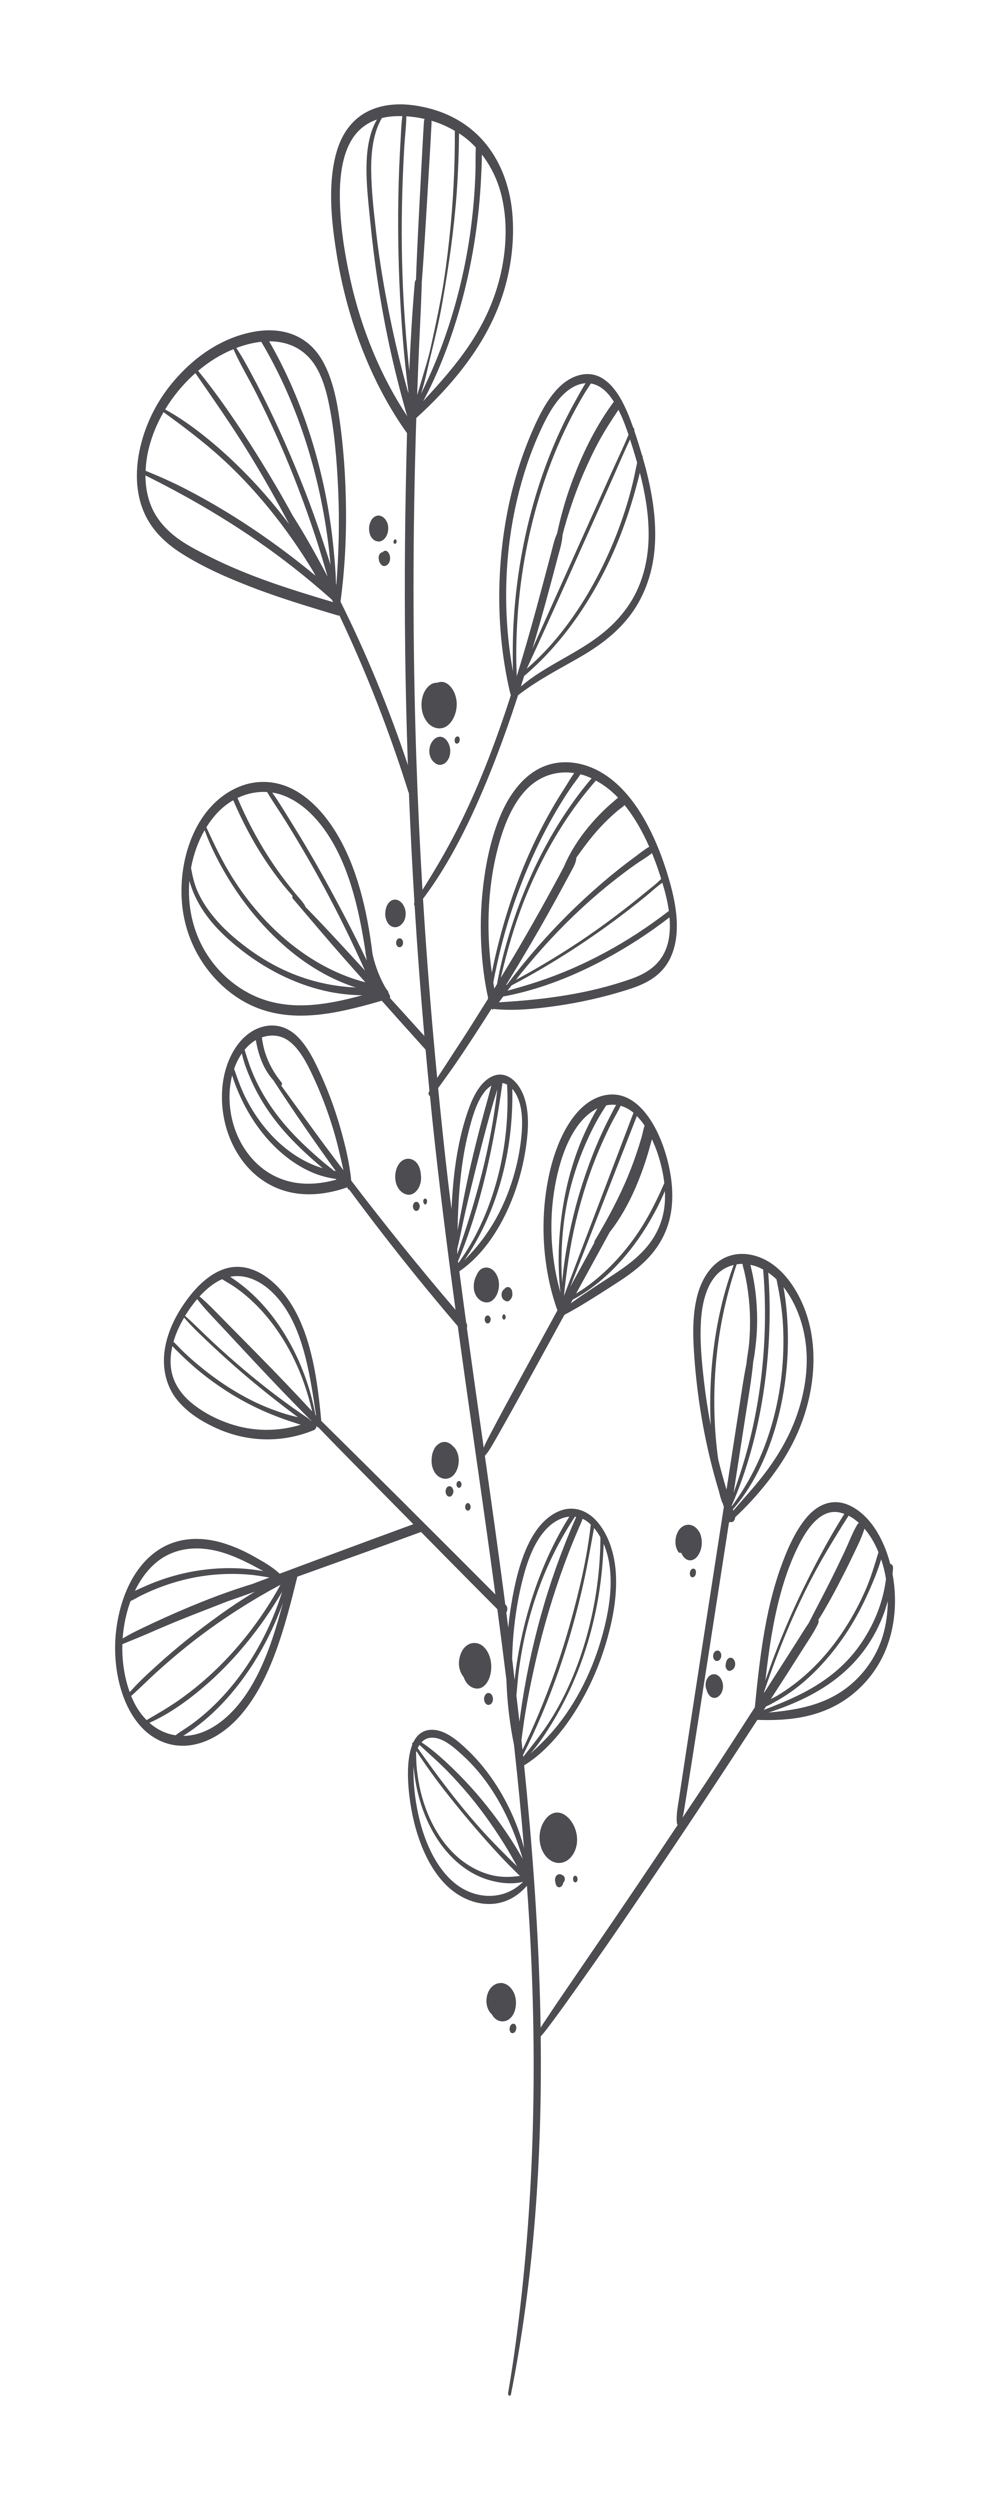 <?xml version="1.0" encoding="UTF-8" standalone="no" ?>
<!DOCTYPE svg PUBLIC "-//W3C//DTD SVG 1.1//EN" "http://www.w3.org/Graphics/SVG/1.1/DTD/svg11.dtd">
<svg xmlns="http://www.w3.org/2000/svg" xmlns:xlink="http://www.w3.org/1999/xlink" version="1.1" width="100" height="250" viewBox="0 0 100 250" xml:space="preserve">
<desc>Created with Fabric.js 5.2.4</desc>
<defs>
</defs>
<rect x="0" y="0" width="100%" height="100%" fill="transparent"></rect>
<g transform="matrix(Infinity NaN NaN Infinity 0 0)" id="f8fc9200-9dee-40cc-a87e-bc923e588dcc"  >
</g>
<g transform="matrix(1 0 0 1 50 125)" id="d17953f2-9bf1-4691-8990-e9a33ba63f39"  >
<rect style="stroke: none; stroke-width: 1; stroke-dasharray: none; stroke-linecap: butt; stroke-dashoffset: 0; stroke-linejoin: miter; stroke-miterlimit: 4; fill: rgb(255,255,255); fill-rule: nonzero; opacity: 1; visibility: hidden;" vector-effect="non-scaling-stroke"  x="-50" y="-125" rx="0" ry="0" width="100" height="250" />
</g>
<g transform="matrix(1.08 0 0 1.46 50.5 125)"  >
<g style="" vector-effect="non-scaling-stroke"   >
		<g transform="matrix(1 0 0 1 0 0)"  >
<path style="stroke: none; stroke-width: 1; stroke-dasharray: none; stroke-linecap: butt; stroke-dashoffset: 0; stroke-linejoin: miter; stroke-miterlimit: 4; fill: rgb(77,76,81); fill-rule: nonzero; opacity: 1;" vector-effect="non-scaling-stroke"  transform=" translate(-209.83, -118.5)" d="M 245.714 140.695 C 245.729 140.56 245.753 140.427 245.761 140.29 C 245.771 140.111 245.641 140.013 245.502 140 C 244.862 138.186 243.549 136.602 241.686 135.981 C 240.283 135.513 238.876 135.845 237.77 136.808 C 236.666 137.769 235.889 139.116 235.271 140.424 C 233.885 143.361 233.39 146.625 232.962 149.82 C 231.43 151.584 229.89 153.342 228.336 155.086 C 227.651 155.855 226.957 156.616 226.268 157.382 C 226.381 157.063 226.443 156.726 226.517 156.391 C 226.628 155.888 226.737 155.385 226.844 154.882 C 227.062 153.855 227.279 152.828 227.497 151.801 C 227.936 149.727 228.373 147.653 228.808 145.579 C 229.394 142.781 229.98 139.983 230.566 137.185 C 230.599 137.164 230.632 137.141 230.665 137.12 C 230.87 137.203 231.14 137.045 231.139 136.808 C 232.182 136.092 233.174 135.29 234.094 134.431 C 235.259 133.344 236.32 132.127 237.095 130.727 C 238.586 128.035 238.973 124.743 237.289 122.039 C 236.541 120.839 235.482 119.836 234.176 119.273 C 232.994 118.764 231.587 118.592 230.344 118.976 C 229.05 119.376 228.088 120.346 227.637 121.619 C 227.164 122.954 227.222 124.412 227.356 125.799 C 227.659 128.962 228.434 132.103 229.646 135.05 C 229.725 135.3 229.815 135.546 229.933 135.782 C 229.944 135.803 229.962 135.81 229.977 135.822 C 230.017 135.912 230.052 136.003 230.093 136.092 C 229.926 136.891 229.759 137.69 229.592 138.489 C 228.729 142.62 227.862 146.751 227.009 150.884 C 226.773 152.029 226.536 153.174 226.3 154.32 C 226.182 154.892 226.064 155.463 225.951 156.035 C 225.838 156.606 225.659 157.195 225.749 157.777 C 225.756 157.824 225.786 157.854 225.821 157.876 C 223.272 160.707 220.709 163.524 218.115 166.313 C 217.145 167.357 216.184 168.409 215.215 169.453 C 214.743 169.962 214.276 170.475 213.814 170.993 C 213.588 171.246 213.348 171.499 213.129 171.765 C 213.115 171.106 213.096 170.447 213.071 169.787 C 212.866 164.432 212.328 159.104 211.601 153.799 C 213.969 152.726 215.981 150.765 217.445 148.648 C 218.215 147.534 218.851 146.323 219.326 145.055 C 219.851 143.651 220.221 142.138 220.094 140.631 C 219.98 139.28 219.404 137.987 218.359 137.101 C 217.353 136.249 216.016 135.997 214.764 136.41 C 211.884 137.361 210.821 140.659 210.294 143.343 C 210.227 143.684 210.177 144.027 210.129 144.37 C 210.07 144.025 210.013 143.679 209.952 143.334 C 210.073 143.189 210.101 142.954 209.905 142.808 C 209.888 142.795 209.87 142.782 209.853 142.77 C 209.808 142.513 209.765 142.255 209.719 141.998 C 209.159 138.86 208.565 135.728 207.966 132.596 C 208.073 132.506 208.18 132.414 208.278 132.308 C 208.495 132.074 208.69 131.818 208.887 131.567 C 209.289 131.053 209.681 130.53 210.077 130.01 C 210.868 128.972 211.639 127.918 212.419 126.872 C 213.393 125.565 214.361 124.253 215.33 122.942 C 216.777 122.376 218.18 121.705 219.584 121.041 C 220.722 120.503 221.865 119.96 222.881 119.209 C 223.84 118.5 224.667 117.574 225.057 116.431 C 225.526 115.059 225.317 113.565 224.831 112.23 C 223.964 109.849 222.009 107.549 219.236 107.878 C 216.431 108.211 214.682 110.772 213.932 113.279 C 213.012 116.355 213.286 119.746 214.683 122.635 C 213.078 124.81 211.469 126.982 209.871 129.161 C 209.45 129.735 209.039 130.315 208.624 130.893 C 208.406 131.198 208.186 131.503 207.985 131.82 C 207.94 131.892 207.901 131.967 207.859 132.04 C 207.336 129.308 206.81 126.576 206.302 123.841 C 206.344 123.72 206.329 123.582 206.234 123.468 C 206.018 122.3 205.81 121.13 205.602 119.96 C 208.987 118.262 211.32 114.58 211.868 110.895 C 212.034 109.778 212.02 108.552 211.351 107.591 C 210.777 106.766 209.801 106.29 208.802 106.56 C 207.719 106.852 207.003 107.765 206.522 108.725 C 206.003 109.761 205.635 110.87 205.378 111.998 C 205.1 113.219 204.955 114.46 204.876 115.707 C 204.759 115.001 204.635 114.296 204.524 113.589 C 204.201 111.533 203.912 109.472 203.639 107.408 C 203.961 107.098 204.266 106.768 204.574 106.452 C 205.052 105.962 205.518 105.458 205.977 104.949 C 206.858 103.971 207.724 102.979 208.58 101.979 C 208.583 101.979 208.585 101.979 208.588 101.98 C 208.625 102.026 208.694 102.049 208.75 102.004 C 208.755 102 208.759 101.996 208.764 101.992 C 210.675 102.136 212.614 101.989 214.514 101.791 C 216.698 101.564 218.868 101.204 221.008 100.712 C 222.582 100.35 224.394 99.836 225.245 98.326 C 226.121 96.773 225.693 94.891 225.097 93.32 C 223.872 90.095 221.713 86.89 218.359 85.633 C 216.761 85.034 214.929 84.887 213.292 85.419 C 211.645 85.954 210.356 87.134 209.483 88.61 C 208.538 90.208 208.025 92.048 207.764 93.875 C 207.479 95.87 207.54 97.925 207.934 99.901 C 208.021 100.338 208.13 100.769 208.256 101.197 C 208.253 101.226 208.248 101.255 208.245 101.284 C 208.244 101.292 208.25 101.297 208.251 101.304 C 208.145 101.43 208.035 101.554 207.929 101.68 C 207.927 101.682 207.925 101.684 207.923 101.687 C 207.222 102.519 206.52 103.35 205.801 104.167 C 205.293 104.744 204.78 105.317 204.277 105.898 C 204.041 106.171 203.793 106.439 203.55 106.713 C 203.021 102.634 202.577 98.544 202.24 94.444 C 204.736 92.005 206.702 89.004 208.372 85.961 C 209.347 84.185 210.225 82.358 211.04 80.503 C 212.818 79.483 214.714 78.766 216.597 77.968 C 218.274 77.257 219.937 76.416 221.28 75.164 C 222.611 73.922 223.465 72.314 223.68 70.501 C 223.903 68.625 223.477 66.723 222.86 64.96 C 222.773 64.712 222.674 64.47 222.579 64.225 C 222.579 64.223 222.58 64.22 222.58 64.218 C 222.592 64.146 222.562 64.094 222.515 64.06 C 222.291 63.491 222.054 62.927 221.797 62.371 C 221.829 62.286 221.777 62.207 221.703 62.172 C 221.366 61.462 220.99 60.765 220.503 60.146 C 220.019 59.532 219.408 59.005 218.671 58.722 C 217.802 58.388 216.846 58.462 215.986 58.784 C 214.197 59.455 213.054 61.167 212.154 62.761 C 211.231 64.396 210.522 66.149 210.045 67.965 C 209.1 71.565 209.035 75.404 209.931 79.022 C 210.044 79.479 210.174 79.932 210.317 80.38 C 210.331 80.424 210.353 80.459 210.377 80.489 C 208.97 83.733 207.338 86.889 205.327 89.804 C 204.359 91.207 203.293 92.538 202.188 93.835 C 201.945 90.795 201.75 87.752 201.614 84.706 C 201.271 76.98 201.279 69.239 201.618 61.513 C 203.173 60.468 204.66 59.329 206.008 58.024 C 207.475 56.604 208.78 54.982 209.607 53.102 C 210.386 51.331 210.745 49.343 210.499 47.416 C 210.256 45.514 209.325 43.819 207.871 42.576 C 206.481 41.388 204.716 40.686 202.937 40.332 C 201.105 39.968 199.06 39.847 197.268 40.463 C 196.361 40.775 195.554 41.29 194.949 42.041 C 194.366 42.765 194.045 43.655 193.879 44.56 C 193.525 46.484 193.853 48.549 194.272 50.437 C 195.171 54.489 197.075 58.319 199.775 61.473 C 200.091 61.842 200.42 62.2 200.757 62.55 C 200.709 63.901 200.67 65.252 200.636 66.599 C 200.515 71.385 200.526 76.175 200.669 80.961 C 200.712 82.402 200.771 83.842 200.837 85.282 C 199.079 81.384 196.99 77.638 194.601 74.094 C 194.976 72.026 195.136 69.933 195.11 67.829 C 195.083 65.584 194.875 63.318 194.408 61.12 C 194.022 59.306 193.294 57.448 191.645 56.431 C 190.047 55.445 188.05 55.366 186.243 55.654 C 184.289 55.965 182.393 56.706 180.74 57.792 C 179.139 58.845 177.684 60.21 176.752 61.901 C 175.876 63.491 175.405 65.407 176.03 67.17 C 176.668 68.967 178.3 70.057 179.955 70.826 C 181.928 71.743 184.023 72.422 186.11 73.026 C 188.285 73.655 190.49 74.174 192.698 74.67 C 193.241 74.792 193.784 74.913 194.328 75.034 C 194.387 75.047 194.445 75.048 194.501 75.042 C 195.957 77.319 197.307 79.662 198.525 82.064 C 199.367 83.723 200.155 85.408 200.881 87.121 C 200.894 87.152 200.914 87.171 200.932 87.195 C 201.066 89.699 201.239 92.201 201.444 94.7 C 201.38 94.775 201.404 94.861 201.462 94.92 C 201.709 97.898 202.013 100.871 202.363 103.839 C 201.308 102.972 200.248 102.109 199.189 101.247 C 199.203 101.172 199.19 101.089 199.131 101.008 C 199.104 100.971 199.075 100.934 199.048 100.898 C 199.023 100.794 198.96 100.701 198.864 100.654 C 198.805 100.577 198.744 100.502 198.683 100.426 C 198.464 100.127 198.257 99.819 198.082 99.484 C 197.939 99.212 197.812 98.93 197.704 98.642 C 197.652 98.505 197.606 98.366 197.564 98.226 C 197.564 98.225 197.563 98.224 197.563 98.224 C 197.074 95.221 196.117 92.229 194.171 89.885 C 193.128 88.629 191.809 87.579 190.284 86.975 C 188.685 86.342 186.887 86.268 185.24 86.761 C 183.599 87.251 182.145 88.258 181.177 89.679 C 180.223 91.08 179.76 92.799 179.895 94.489 C 180.155 97.753 182.724 100.243 185.607 101.465 C 189.289 103.025 193.436 102.443 197.232 101.675 C 197.628 101.595 198.023 101.511 198.418 101.427 C 198.916 101.839 199.412 102.253 199.91 102.665 C 200.764 103.372 201.619 104.077 202.477 104.78 C 202.592 105.722 202.711 106.663 202.835 107.604 C 202.818 107.629 202.798 107.652 202.781 107.677 C 202.7 107.796 202.775 107.915 202.882 107.949 C 202.946 108.432 203.009 108.916 203.077 109.399 C 203.697 113.816 204.448 118.211 205.251 122.597 C 201.947 119.741 198.728 116.788 195.593 113.747 C 195.439 112.554 195.056 111.383 194.631 110.264 C 194.153 109.004 193.561 107.79 192.864 106.637 C 192.24 105.605 191.55 104.538 190.547 103.835 C 189.671 103.221 188.602 103.008 187.551 103.179 C 185.312 103.545 183.755 105.467 183.629 107.693 C 183.496 110.06 184.837 112.19 186.817 113.406 C 189.346 114.959 192.438 114.931 195.232 114.207 C 195.234 114.213 195.236 114.219 195.237 114.224 C 195.27 114.324 195.343 114.371 195.418 114.377 C 197.468 116.43 199.566 118.435 201.71 120.391 C 202.944 121.517 204.194 122.625 205.456 123.719 C 206.319 128.379 207.236 133.03 208.119 137.687 C 208.397 139.154 208.67 140.622 208.938 142.091 C 206.722 140.437 204.496 138.795 202.271 137.153 C 202.265 137.148 202.259 137.144 202.253 137.14 C 201.591 136.651 200.931 136.159 200.269 135.671 C 197.79 133.843 195.304 132.023 192.817 130.205 C 192.484 127.488 191.948 124.619 190.211 122.42 C 188.689 120.493 186.189 119.149 183.706 119.834 C 182.423 120.188 181.3 120.976 180.372 121.913 C 179.444 122.85 178.609 123.99 178.33 125.301 C 178.053 126.605 178.478 127.853 179.455 128.752 C 180.407 129.628 181.651 130.193 182.859 130.621 C 185.828 131.673 189.129 131.755 192.142 130.835 C 192.286 130.791 192.356 130.68 192.376 130.561 C 192.397 130.576 192.417 130.593 192.438 130.608 C 192.479 130.638 192.519 130.651 192.558 130.657 C 193.204 131.15 193.849 131.646 194.498 132.136 C 196.777 133.855 199.061 135.567 201.344 137.28 C 197.214 138.4 193.088 139.53 188.964 140.673 C 188.959 140.669 188.956 140.663 188.95 140.659 C 188.237 140.171 187.413 139.839 186.617 139.505 C 185.805 139.165 184.963 138.879 184.11 138.663 C 182.509 138.258 180.809 138.133 179.191 138.524 C 177.734 138.876 176.452 139.652 175.491 140.803 C 174.603 141.866 174.048 143.185 173.826 144.547 C 173.36 147.416 174.571 150.63 177.317 151.886 C 180.037 153.129 183.187 152.221 185.368 150.349 C 188.197 147.921 189.458 144.308 190.602 140.876 C 192.767 140.303 194.932 139.726 197.096 139.149 C 198.75 138.708 200.401 138.26 202.054 137.813 C 202.733 138.322 203.41 138.834 204.09 139.343 C 205.765 140.597 207.44 141.853 209.12 143.1 C 209.411 144.714 209.691 146.33 209.96 147.947 C 210.026 149.446 210.257 150.936 210.662 152.39 C 211.013 154.741 211.325 157.098 211.591 159.46 C 211.431 159.024 211.254 158.592 211.043 158.166 C 210.522 157.113 209.853 156.12 209.089 155.228 C 208.302 154.309 207.401 153.483 206.415 152.783 C 205.464 152.107 204.312 151.374 203.106 151.361 C 202.235 151.352 201.676 151.698 201.331 152.233 C 201.256 152.229 201.19 152.314 201.246 152.389 C 200.591 153.6 200.866 155.597 201.154 156.791 C 201.701 159.062 202.998 161.306 205.1 162.454 C 206.191 163.05 207.452 163.354 208.696 163.286 C 209.88 163.221 210.962 162.805 211.86 162.046 C 211.985 163.342 212.098 164.64 212.187 165.94 C 212.817 175.076 212.477 184.231 210.843 193.25 C 210.628 194.436 210.391 195.616 210.115 196.789 C 210.074 196.963 210.335 197.058 210.382 196.881 C 212.531 188.862 213.275 180.634 213.136 172.362 C 213.46 172.109 213.754 171.81 214.045 171.522 C 214.496 171.077 214.945 170.63 215.385 170.173 C 216.265 169.259 217.143 168.343 218.018 167.424 C 219.756 165.6 221.458 163.74 223.161 161.883 C 226.55 158.189 229.886 154.448 233.196 150.683 C 236.27 150.769 239.5 150.499 242.169 148.836 C 243.351 148.1 244.402 147.116 245.081 145.89 C 245.701 144.772 245.991 143.489 245.934 142.213 C 245.916 141.706 245.839 141.196 245.714 140.695 z M 236.247 121.723 C 237.125 122.813 237.665 124.177 237.753 125.575 C 237.844 127.008 237.49 128.434 236.893 129.729 C 236.188 131.258 235.114 132.59 233.918 133.764 C 232.982 134.683 231.955 135.496 230.965 136.352 C 230.953 136.325 230.94 136.298 230.928 136.27 C 234.409 133.318 236.206 128.487 236.013 123.982 C 235.971 123.005 235.852 122.001 235.615 121.038 C 235.84 121.251 236.051 121.479 236.247 121.723 z M 234.204 120.049 C 234.469 120.184 234.724 120.336 234.966 120.508 C 235.251 121.52 235.483 122.526 235.566 123.584 C 235.658 124.755 235.608 125.939 235.431 127.1 C 235.082 129.401 234.215 131.628 232.907 133.553 C 232.302 134.444 231.595 135.286 230.829 136.054 C 230.824 136.043 230.819 136.031 230.813 136.019 C 233.054 132.24 234.205 127.768 234.327 123.393 C 234.359 122.276 234.313 121.16 234.204 120.049 z M 232.904 120.769 C 232.824 120.41 232.727 120.054 232.613 119.705 C 232.593 119.643 232.573 119.579 232.553 119.516 C 232.757 119.547 232.959 119.586 233.156 119.64 C 233.354 119.694 233.545 119.762 233.733 119.837 C 234.221 124.186 233.648 128.631 232.062 132.711 C 231.742 133.533 231.382 134.342 230.995 135.137 C 231.131 134.488 231.267 133.839 231.403 133.19 C 231.643 132.046 231.882 130.902 232.122 129.758 C 232.367 128.587 232.648 127.417 232.805 126.231 C 232.807 126.215 232.802 126.202 232.802 126.187 C 232.925 125.791 232.985 125.363 233.045 124.989 C 233.159 124.279 233.195 123.558 233.168 122.84 C 233.14 122.141 233.055 121.449 232.904 120.769 z M 228.252 127.472 C 228.033 126.049 227.838 124.569 227.998 123.13 C 228.133 121.916 228.616 120.676 229.697 120.007 C 230.099 119.759 230.544 119.61 231.004 119.528 C 229.322 122.881 228.641 126.753 228.875 130.5 C 228.619 129.504 228.409 128.495 228.252 127.472 z M 229.576 132.858 C 229.551 132.724 229.524 132.591 229.502 132.457 C 229.319 131.353 229.221 130.235 229.21 129.116 C 229.187 126.873 229.5 124.629 230.148 122.481 C 230.456 121.459 230.844 120.456 231.281 119.48 C 231.46 119.46 231.641 119.45 231.822 119.452 C 231.848 119.62 231.932 119.795 231.979 119.944 C 232.079 120.262 232.166 120.583 232.238 120.909 C 232.383 121.563 232.476 122.233 232.507 122.902 C 232.537 123.55 232.51 124.2 232.44 124.845 C 232.388 125.319 232.243 125.816 232.183 126.305 C 231.921 127.252 231.738 128.221 231.537 129.182 C 231.322 130.21 231.108 131.238 230.893 132.266 C 230.709 133.148 230.524 134.031 230.34 134.913 C 230.063 134.235 229.809 133.55 229.576 132.858 z M 224.556 115.72 C 224.322 116.843 223.619 117.758 222.745 118.47 C 221.756 119.276 220.596 119.84 219.454 120.392 C 218.266 120.966 217.074 121.533 215.913 122.158 C 215.977 122.072 216.041 121.985 216.105 121.899 C 218.915 120.795 221.41 118.846 223.264 116.486 C 223.765 115.848 224.236 115.171 224.637 114.461 C 224.661 114.883 224.643 115.305 224.556 115.72 z M 223.317 111.225 C 223.351 111.13 223.393 111.024 223.435 110.916 C 223.626 111.224 223.802 111.54 223.95 111.865 C 224.242 112.506 224.47 113.204 224.58 113.915 C 223.739 115.366 222.787 116.709 221.591 117.896 C 220.356 119.122 218.956 120.166 217.424 120.992 C 217.093 121.17 216.752 121.33 216.41 121.488 C 216.633 121.187 216.857 120.885 217.08 120.584 C 217.895 119.482 218.71 118.381 219.525 117.279 C 220.479 116.384 221.272 115.338 221.933 114.206 C 222.305 113.569 222.637 112.907 222.926 112.228 C 223.067 111.897 223.197 111.563 223.317 111.225 z M 222.753 109.977 C 222.638 110.238 222.568 110.542 222.47 110.79 C 222.325 111.16 222.168 111.526 222.003 111.888 C 221.67 112.618 221.297 113.329 220.883 114.016 C 220.065 115.373 219.115 116.652 218.121 117.885 C 218.093 117.92 218.097 117.954 218.112 117.986 C 217.363 119.002 216.614 120.018 215.865 121.034 C 217.934 117.137 219.972 113.224 222.04 109.326 C 222.297 109.522 222.538 109.736 222.753 109.977 z M 221.727 109.099 C 219.59 113.287 217.417 117.456 215.287 121.648 C 215.523 119.919 215.855 118.209 216.389 116.544 C 216.986 114.683 217.788 112.89 218.793 111.213 C 219.074 110.745 219.365 110.283 219.672 109.832 C 219.947 109.428 220.282 109.042 220.537 108.623 C 220.951 108.707 221.352 108.865 221.727 109.099 z M 220.125 108.561 C 219.91 108.821 219.723 109.111 219.535 109.381 C 219.242 109.801 218.96 110.231 218.693 110.668 C 218.176 111.513 217.716 112.395 217.297 113.292 C 216.451 115.105 215.809 117.018 215.401 118.977 C 215.28 119.56 215.189 120.145 215.114 120.733 C 214.989 119.173 215.068 117.603 215.385 116.065 C 215.759 114.251 216.526 112.453 217.5 110.883 C 217.78 110.431 218.077 109.99 218.398 109.566 C 218.652 109.23 218.931 108.915 219.202 108.593 C 219.51 108.547 219.82 108.534 220.125 108.561 z M 214.348 114.629 C 214.804 112.3 216.006 109.675 218.386 108.803 C 217.995 109.283 217.64 109.802 217.318 110.309 C 216.798 111.129 216.36 112.006 215.997 112.906 C 215.285 114.673 214.891 116.621 214.809 118.523 C 214.767 119.489 214.817 120.456 214.962 121.411 C 214.139 119.26 213.904 116.895 214.348 114.629 z M 225.001 97.166 C 224.62 98.834 223.032 99.533 221.525 99.927 C 217.59 100.956 213.515 101.348 209.463 101.525 C 209.398 101.528 209.333 101.533 209.268 101.537 C 209.402 101.405 209.533 101.271 209.665 101.137 C 213.969 100.549 218.209 99.123 222.117 97.261 C 223.118 96.784 224.097 96.265 225.062 95.718 C 225.115 96.205 225.11 96.691 225.001 97.166 z M 225.003 95.276 C 221.201 97.447 217.109 99.085 212.855 100.123 C 211.928 100.349 210.993 100.549 210.057 100.741 C 210.065 100.733 210.073 100.725 210.081 100.717 C 210.199 100.601 210.322 100.491 210.442 100.376 C 214.205 98.916 217.852 97.166 221.355 95.162 C 221.866 94.87 222.374 94.571 222.879 94.268 C 223.382 93.965 223.875 93.611 224.399 93.343 C 224.653 93.963 224.881 94.615 225.003 95.276 z M 224.007 92.439 C 224.102 92.646 224.198 92.86 224.292 93.078 C 223.869 93.414 223.37 93.68 222.91 93.961 C 222.455 94.24 221.997 94.514 221.536 94.784 C 220.614 95.323 219.682 95.844 218.74 96.347 C 216.856 97.351 214.925 98.269 212.965 99.115 C 212.263 99.418 211.557 99.709 210.848 99.995 C 211.018 99.836 211.184 99.673 211.355 99.516 C 212.242 98.705 213.157 97.925 214.098 97.177 C 215.995 95.671 218 94.307 220.097 93.094 C 220.691 92.75 221.292 92.419 221.9 92.099 C 222.401 91.836 222.951 91.613 223.439 91.317 C 223.642 91.686 223.832 92.06 224.007 92.439 z M 223.185 90.883 C 222.728 91.07 222.291 91.342 221.864 91.573 C 221.321 91.868 220.782 92.172 220.25 92.487 C 219.214 93.098 218.201 93.746 217.208 94.424 C 215.196 95.799 213.275 97.309 211.471 98.947 C 210.977 99.396 210.492 99.856 210.017 100.324 C 209.984 100.337 209.951 100.351 209.917 100.364 C 211.267 98.738 212.59 97.09 213.864 95.404 C 214.334 94.782 214.799 94.157 215.259 93.528 C 215.478 93.229 215.696 92.928 215.913 92.627 C 216.145 92.306 216.392 92.026 216.443 91.623 C 216.443 91.622 216.442 91.621 216.443 91.62 C 216.943 91.098 217.45 90.584 217.995 90.1 C 218.47 89.679 218.968 89.285 219.488 88.921 C 219.755 88.733 220.028 88.554 220.305 88.382 C 220.481 88.273 220.725 88.171 220.9 88.024 C 221.796 88.841 222.554 89.825 223.185 90.883 z M 220.298 87.517 C 220.169 87.592 220.046 87.68 219.932 87.75 C 219.642 87.928 219.358 88.116 219.08 88.312 C 218.535 88.696 218.014 89.113 217.518 89.56 C 216.658 90.335 215.85 91.248 215.274 92.263 C 215.112 92.49 214.949 92.716 214.785 92.942 C 214.393 93.482 213.997 94.02 213.597 94.555 C 212.776 95.655 211.939 96.743 211.088 97.82 C 210.547 98.504 209.992 99.178 209.439 99.853 C 210.023 98.013 210.716 96.222 211.633 94.513 C 212.717 92.494 214.058 90.602 215.596 88.902 C 216.421 87.991 217.309 87.141 218.246 86.347 C 218.988 86.645 219.675 87.036 220.298 87.517 z M 217.027 85.958 C 217.309 86.021 217.581 86.102 217.847 86.192 C 214.467 89.144 211.814 92.89 210.139 97.055 C 209.716 98.106 209.355 99.182 209.09 100.284 C 209.006 100.386 208.925 100.489 208.841 100.591 C 208.807 100.455 208.778 100.317 208.747 100.18 C 208.791 99.999 208.837 99.818 208.887 99.639 C 209.044 99.078 209.21 98.519 209.395 97.966 C 209.759 96.875 210.182 95.805 210.67 94.763 C 211.654 92.666 212.851 90.67 214.26 88.83 C 214.654 88.316 215.064 87.814 215.489 87.325 C 215.711 87.07 215.94 86.822 216.176 86.579 C 216.388 86.36 216.621 86.157 216.812 85.919 C 216.885 85.933 216.957 85.943 217.027 85.958 z M 209.429 90.285 C 210.037 88.804 210.991 87.377 212.406 86.563 C 213.561 85.898 214.923 85.688 216.24 85.834 C 215.917 86.156 215.63 86.541 215.338 86.876 C 214.954 87.314 214.583 87.763 214.224 88.223 C 213.497 89.155 212.822 90.127 212.204 91.134 C 210.976 93.135 209.983 95.275 209.223 97.496 C 209.014 98.108 208.82 98.727 208.652 99.353 C 208.638 99.405 208.624 99.457 208.61 99.509 C 208.038 96.431 208.232 93.2 209.429 90.285 z M 223.13 69.41 C 223.145 71.181 222.579 72.848 221.411 74.189 C 218.95 77.013 215.082 77.765 211.934 79.524 C 211.718 79.644 211.508 79.771 211.302 79.904 C 211.405 79.666 211.501 79.425 211.602 79.186 C 215.72 76.607 219.071 72.766 221.101 68.363 C 221.405 67.704 221.684 67.032 221.934 66.351 C 222.065 65.995 222.2 65.631 222.317 65.263 C 222.783 66.6 223.118 67.996 223.13 69.41 z M 221.881 64.111 C 221.943 64.264 222.003 64.42 222.063 64.575 C 221.92 65.052 221.801 65.539 221.643 66.012 C 221.443 66.614 221.22 67.209 220.968 67.792 C 220.452 68.986 219.839 70.137 219.143 71.236 C 217.776 73.398 216.089 75.363 214.13 77.01 C 213.406 77.618 212.637 78.173 211.844 78.69 C 214.453 74.529 216.966 70.304 219.519 66.108 C 220.149 65.072 220.749 64.003 221.408 62.981 C 221.574 63.363 221.732 63.744 221.881 64.111 z M 221.267 62.66 C 220.717 63.635 220.096 64.579 219.516 65.535 C 218.848 66.636 218.18 67.736 217.512 68.837 C 216.186 71.022 214.86 73.206 213.535 75.391 C 213.146 76.032 212.757 76.674 212.37 77.316 C 212.598 76.752 212.822 76.187 213.039 75.62 C 213.424 74.616 213.8 73.608 214.164 72.596 C 214.343 72.099 214.52 71.602 214.697 71.104 C 214.875 70.602 215.106 70.101 215.155 69.568 C 215.156 69.561 215.153 69.556 215.153 69.549 C 215.201 69.401 215.247 69.256 215.296 69.125 C 215.464 68.679 215.642 68.236 215.835 67.801 C 216.21 66.954 216.623 66.129 217.089 65.329 C 217.553 64.534 218.047 63.76 218.596 63.02 C 219.135 62.293 219.73 61.625 220.334 60.954 C 220.7 61.483 220.999 62.068 221.267 62.66 z M 217.78 59.151 C 218.395 59.227 218.966 59.5 219.438 59.918 C 219.605 60.066 219.76 60.229 219.907 60.398 C 218.566 61.726 217.401 63.342 216.497 64.991 C 216.034 65.835 215.612 66.707 215.265 67.605 C 215.088 68.064 214.922 68.529 214.779 69 C 214.737 69.139 214.689 69.288 214.643 69.44 C 214.397 69.825 214.275 70.267 214.122 70.697 C 213.968 71.132 213.813 71.567 213.657 72.002 C 213.339 72.889 213.019 73.776 212.693 74.661 C 212.131 76.187 211.54 77.702 210.917 79.204 C 210.9 78.755 210.874 78.305 210.872 77.856 C 210.869 77.116 210.898 76.377 210.952 75.639 C 211.061 74.146 211.289 72.662 211.634 71.205 C 212.319 68.307 213.45 65.514 214.99 62.964 C 215.422 62.248 215.887 61.552 216.382 60.877 C 216.629 60.54 216.885 60.208 217.147 59.883 C 217.351 59.631 217.57 59.395 217.78 59.151 z M 210.289 69.749 C 210.607 68.006 211.145 66.299 211.878 64.686 C 212.242 63.883 212.66 63.105 213.126 62.356 C 213.606 61.583 214.139 60.829 214.826 60.225 C 215.502 59.63 216.352 59.186 217.265 59.132 C 217.273 59.132 217.28 59.132 217.288 59.132 C 216.929 59.556 216.594 60.013 216.266 60.451 C 215.813 61.056 215.384 61.679 214.982 62.319 C 214.177 63.598 213.475 64.942 212.881 66.33 C 211.698 69.095 210.944 72.046 210.664 75.041 C 210.586 75.874 210.548 76.71 210.547 77.546 C 210.547 77.983 210.546 78.429 210.567 78.872 C 209.834 75.892 209.738 72.774 210.289 69.749 z M 207.622 44.971 C 207.653 44.481 207.692 43.972 207.689 43.469 C 208.537 44.277 209.197 45.27 209.546 46.408 C 210.09 48.181 209.946 50.077 209.375 51.824 C 208.173 55.499 205.17 58.022 202.251 60.362 C 203.515 58.63 204.534 56.719 205.355 54.741 C 206.363 52.312 207.053 49.745 207.408 47.139 C 207.505 46.419 207.576 45.696 207.622 44.971 z M 206.398 42.467 C 206.651 42.623 206.891 42.798 207.124 42.98 C 207.088 43.563 207.118 44.156 207.091 44.739 C 207.062 45.366 207.012 45.991 206.943 46.615 C 206.799 47.905 206.572 49.186 206.255 50.445 C 205.622 52.955 204.665 55.381 203.41 57.645 C 202.991 58.4 202.532 59.135 202.057 59.859 C 202.145 59.638 202.234 59.417 202.317 59.194 C 202.544 58.583 202.713 57.953 202.92 57.335 C 203.334 56.095 203.733 54.864 204.034 53.59 C 204.63 51.072 205.126 48.549 205.37 45.971 C 205.495 44.656 205.556 43.337 205.575 42.016 C 205.857 42.153 206.132 42.302 206.398 42.467 z M 202.951 42.408 C 202.971 42.131 202.991 41.855 203.011 41.578 C 203.022 41.429 203.039 41.287 203.022 41.153 C 203.765 41.313 204.49 41.547 205.185 41.848 C 205.201 44.321 205.03 46.793 204.672 49.241 C 204.482 50.538 204.257 51.83 203.946 53.104 C 203.641 54.351 203.275 55.585 202.909 56.816 C 202.701 57.516 202.402 58.169 202.14 58.848 C 201.998 59.216 201.845 59.58 201.697 59.946 C 201.763 58.58 201.835 57.215 201.924 55.851 C 202.001 54.668 202.073 53.486 202.125 52.301 C 202.126 52.286 202.12 52.276 202.119 52.262 C 202.173 51.763 202.221 51.265 202.267 50.765 C 202.371 49.64 202.465 48.514 202.556 47.388 C 202.645 46.282 202.733 45.175 202.822 44.069 C 202.866 43.515 202.912 42.962 202.951 42.408 z M 200.694 40.849 C 200.958 40.862 201.219 40.882 201.474 40.907 C 201.775 40.937 202.076 40.98 202.377 41.03 C 202.321 41.163 202.314 41.314 202.302 41.475 C 202.28 41.752 202.258 42.028 202.236 42.305 C 202.192 42.858 202.154 43.412 202.115 43.965 C 202.035 45.092 201.956 46.218 201.876 47.345 C 201.798 48.452 201.724 49.559 201.659 50.667 C 201.632 51.126 201.608 51.584 201.587 52.043 C 201.529 52.092 201.485 52.162 201.473 52.259 C 201.241 54.257 201.082 56.268 200.964 58.282 C 200.714 56.43 200.507 54.574 200.391 52.708 C 200.233 50.163 200.235 47.608 200.366 45.062 C 200.404 44.329 200.452 43.596 200.512 42.864 C 200.565 42.202 200.69 41.516 200.694 40.849 z M 200.326 40.841 C 200.221 41.381 200.204 41.952 200.16 42.495 C 200.107 43.15 200.063 43.805 200.028 44.461 C 199.959 45.773 199.929 47.088 199.935 48.402 C 199.947 50.985 200.092 53.571 200.375 56.138 C 200.507 57.33 200.673 58.518 200.884 59.698 C 200.882 59.732 200.88 59.765 200.878 59.799 C 200.848 59.72 200.816 59.642 200.786 59.563 C 200.516 58.85 200.26 58.131 200.021 57.406 C 199.547 55.976 199.135 54.526 198.772 53.064 C 198.418 51.639 198.12 50.201 197.894 48.75 C 197.68 47.379 197.466 45.981 197.442 44.591 C 197.42 43.314 197.618 41.994 198.429 40.969 C 199.051 40.855 199.695 40.827 200.326 40.841 z M 195.514 52.047 C 194.968 50.23 194.562 48.298 194.537 46.394 C 194.514 44.691 194.877 42.842 196.35 41.794 C 196.84 41.445 197.393 41.219 197.974 41.069 C 196.532 42.885 197.045 45.717 197.322 47.835 C 197.726 50.933 198.354 54.002 199.253 56.994 C 199.499 57.813 199.765 58.626 200.048 59.433 C 200.198 59.86 200.351 60.285 200.512 60.708 C 200.599 60.938 200.682 61.175 200.784 61.401 C 198.375 58.713 196.554 55.506 195.514 52.047 z M 187.259 56.294 C 190.429 60.23 192.527 64.909 193.425 69.879 C 193.526 70.44 193.606 71.004 193.675 71.569 C 193.443 71.017 193.2 70.47 192.958 69.928 C 192.444 68.777 191.901 67.637 191.312 66.522 C 190.143 64.308 188.869 62.144 187.461 60.073 C 187.062 59.486 186.652 58.905 186.233 58.332 C 185.826 57.775 185.421 57.215 184.941 56.719 C 185.687 56.512 186.471 56.359 187.259 56.294 z M 184.685 56.8 C 185.311 57.85 186.103 58.807 186.792 59.818 C 187.502 60.86 188.185 61.921 188.834 63.002 C 190.124 65.149 191.269 67.382 192.29 69.668 C 192.69 70.563 193.046 71.474 193.408 72.383 C 192.73 71.432 192.037 70.491 191.311 69.575 C 190.932 69.096 190.541 68.627 190.145 68.162 C 189.8 67.692 189.451 67.226 189.093 66.766 C 187.519 64.749 185.863 62.799 184.111 60.935 C 183.247 60.016 182.351 59.129 181.417 58.282 C 182.434 57.644 183.537 57.145 184.685 56.8 z M 179.991 59.303 C 180.364 58.995 180.756 58.708 181.161 58.441 C 182.776 60.17 184.402 61.886 185.924 63.7 C 187.301 65.341 188.6 67.045 189.847 68.787 C 189.358 68.308 188.858 67.84 188.346 67.386 C 186.399 65.66 184.292 64.115 182.053 62.788 C 180.864 62.083 179.644 61.447 178.363 60.928 C 178.849 60.335 179.399 59.792 179.991 59.303 z M 176.852 63.584 C 177.158 62.679 177.633 61.858 178.213 61.114 C 180.44 62.307 182.636 63.538 184.681 65.028 C 186.765 66.545 188.699 68.266 190.45 70.158 C 190.938 70.686 191.413 71.226 191.872 71.779 C 192.016 71.952 192.154 72.135 192.293 72.319 C 188.495 69.997 184.494 67.999 180.338 66.405 C 179.092 65.927 177.831 65.512 176.554 65.13 C 176.583 64.612 176.68 64.091 176.852 63.584 z M 182.307 70.948 C 180.642 70.32 178.783 69.641 177.576 68.267 C 176.859 67.451 176.544 66.464 176.538 65.448 C 181.273 67.19 185.901 69.233 190.268 71.769 C 191.463 72.463 192.637 73.193 193.792 73.952 C 193.831 74.01 193.872 74.067 193.91 74.126 C 189.993 73.261 186.067 72.365 182.307 70.948 z M 194.212 72.951 C 194.201 72.92 194.19 72.89 194.179 72.859 C 194.156 71.998 194.046 71.128 193.932 70.293 C 193.757 69.013 193.491 67.748 193.144 66.504 C 192.453 64.029 191.442 61.641 190.141 59.425 C 189.496 58.326 188.778 57.269 187.995 56.263 C 188.74 56.262 189.48 56.351 190.187 56.582 C 191.002 56.848 191.732 57.303 192.286 57.962 C 192.853 58.637 193.21 59.467 193.457 60.307 C 194.038 62.287 194.261 64.417 194.384 66.469 C 194.514 68.632 194.439 70.797 194.212 72.951 z M 182.018 89.743 C 182.556 90.855 183.274 91.888 184.043 92.849 C 184.875 93.888 185.804 94.846 186.81 95.718 C 188.82 97.459 191.103 98.857 193.599 99.785 C 194.291 100.042 194.997 100.264 195.712 100.447 C 195.818 100.474 195.926 100.494 196.033 100.52 C 193.932 100.456 191.833 100.112 189.834 99.478 C 188.497 99.054 187.202 98.494 185.973 97.817 C 184.801 97.171 183.644 96.435 182.669 95.512 C 182.146 95.017 181.667 94.465 181.308 93.838 C 181.03 93.352 180.893 92.854 180.759 92.337 C 180.989 91.395 181.422 90.508 182.018 89.743 z M 187.226 101.28 C 184.439 100.513 181.663 98.58 180.819 95.689 C 180.58 94.87 180.519 94.031 180.605 93.214 C 180.667 93.378 180.736 93.536 180.808 93.686 C 181.078 94.248 181.445 94.764 181.858 95.23 C 182.76 96.246 183.891 97.042 185.049 97.739 C 187.508 99.22 190.269 100.252 193.097 100.741 C 194.261 100.942 195.439 101.042 196.618 101.053 C 193.52 101.676 190.291 102.122 187.226 101.28 z M 196.056 99.985 C 195.423 99.836 194.798 99.657 194.181 99.45 C 192.954 99.037 191.763 98.517 190.63 97.891 C 188.343 96.629 186.298 94.993 184.602 93.004 C 183.682 91.925 182.924 90.748 182.178 89.548 C 182.786 88.822 183.543 88.215 184.428 87.799 C 184.506 87.762 184.588 87.733 184.667 87.699 C 185.5 89.136 186.466 90.494 187.569 91.735 C 188.13 92.366 188.722 92.969 189.343 93.541 C 189.608 93.785 189.88 94.018 190.158 94.246 C 190.125 94.301 190.123 94.379 190.184 94.433 C 191.798 95.832 193.401 97.243 195.038 98.617 C 195.656 99.136 196.279 99.649 196.901 100.163 C 196.618 100.108 196.336 100.051 196.056 99.985 z M 193.182 96.412 C 192.571 95.93 191.953 95.458 191.335 94.985 C 191.339 94.966 191.338 94.947 191.326 94.931 C 191.076 94.613 190.745 94.378 190.446 94.109 C 190.145 93.839 189.848 93.565 189.556 93.285 C 188.959 92.714 188.39 92.112 187.852 91.485 C 186.801 90.26 185.866 88.94 185.061 87.541 C 185.936 87.229 186.874 87.09 187.802 87.132 C 188.364 87.832 188.987 88.49 189.562 89.177 C 190.264 90.015 190.951 90.866 191.623 91.729 C 192.979 93.471 194.258 95.265 195.458 97.117 C 195.795 97.636 196.125 98.159 196.45 98.686 C 196.588 98.91 196.726 99.134 196.864 99.358 C 195.641 98.371 194.417 97.385 193.182 96.412 z M 197.013 98.646 C 196.707 98.171 196.395 97.698 196.08 97.229 C 195.469 96.322 194.836 95.431 194.196 94.544 C 192.906 92.756 191.562 91.008 190.139 89.323 C 189.534 88.607 188.935 87.851 188.276 87.169 C 188.582 87.204 188.887 87.256 189.185 87.334 C 190.674 87.719 191.999 88.572 193.07 89.664 C 195.304 91.944 196.279 94.991 196.907 98.051 C 196.907 98.147 196.928 98.24 196.961 98.35 C 196.965 98.362 196.969 98.374 196.973 98.386 C 196.992 98.481 197.011 98.576 197.029 98.671 C 197.025 98.664 197.019 98.655 197.013 98.646 z M 186.761 104.124 C 186.769 104.165 186.779 104.207 186.789 104.25 C 186.83 104.425 186.881 104.596 186.94 104.766 C 187.06 105.111 187.213 105.443 187.404 105.755 C 187.66 106.174 187.994 106.559 188.38 106.872 C 190.249 109.001 192.181 111.071 194.16 113.095 C 194.104 113.089 194.048 113.079 193.991 113.072 C 193.663 112.863 193.313 112.676 192.993 112.473 C 192.537 112.185 192.084 111.891 191.639 111.586 C 190.713 110.953 189.812 110.274 188.991 109.508 C 188.249 108.816 187.564 108.055 186.988 107.219 C 186.701 106.803 186.443 106.366 186.218 105.914 C 186.035 105.546 185.884 105.164 185.718 104.789 C 186.021 104.519 186.368 104.29 186.761 104.124 z M 185.465 105.036 C 185.64 105.661 185.966 106.267 186.287 106.808 C 186.696 107.497 187.177 108.143 187.708 108.742 C 188.862 110.046 190.252 111.12 191.694 112.086 C 192.109 112.364 192.529 112.633 192.952 112.899 C 190.134 112.28 187.58 110.579 185.908 108.212 C 185.435 107.543 185.087 106.827 184.75 106.094 C 184.931 105.705 185.173 105.349 185.465 105.036 z M 188.008 113.234 C 186.11 112.381 184.608 110.707 184.354 108.597 C 184.269 107.892 184.346 107.185 184.566 106.539 C 184.791 107.086 185.079 107.614 185.388 108.102 C 185.883 108.884 186.468 109.608 187.129 110.255 C 188.457 111.555 190.079 112.561 191.845 113.145 C 192.592 113.392 193.363 113.549 194.144 113.631 C 194.174 113.646 194.204 113.662 194.235 113.676 C 192.157 114.104 189.975 114.117 188.008 113.234 z M 192.015 110.201 C 191.044 109.216 190.073 108.229 189.109 107.237 C 189.182 107.189 189.22 107.097 189.137 107.021 C 188.648 106.574 188.22 106.086 187.887 105.511 C 187.729 105.238 187.593 104.949 187.494 104.649 C 187.441 104.488 187.396 104.323 187.361 104.157 C 187.346 104.088 187.336 104.011 187.321 103.938 C 188.166 103.722 189.079 103.769 189.851 104.202 C 190.822 104.748 191.486 105.701 192.067 106.623 C 192.795 107.776 193.419 108.996 193.935 110.258 C 194.307 111.168 194.587 112.103 194.871 113.039 C 193.911 112.101 192.957 111.157 192.015 110.201 z M 210.507 107.468 C 210.542 107.498 210.579 107.523 210.612 107.556 C 211.393 108.321 211.485 109.457 211.373 110.489 C 211.172 112.336 210.474 114.137 209.46 115.688 C 208.558 117.068 207.38 118.233 206.059 119.209 C 208.358 116.77 209.872 113.632 210.343 110.307 C 210.475 109.372 210.533 108.414 210.507 107.468 z M 205.719 113.546 C 205.875 112.481 206.105 111.424 206.454 110.405 C 206.783 109.445 207.186 108.369 207.944 107.66 C 208.134 107.482 208.348 107.343 208.572 107.242 C 208.443 107.554 208.338 107.883 208.224 108.182 C 208.03 108.692 207.841 109.203 207.657 109.716 C 207.301 110.707 206.963 111.704 206.651 112.709 C 206.339 113.715 206.061 114.733 205.799 115.753 C 205.68 116.217 205.553 116.682 205.436 117.149 C 205.47 115.943 205.544 114.74 205.719 113.546 z M 205.413 118.419 C 205.688 117.581 205.9 116.72 206.162 115.878 C 206.48 114.855 206.819 113.839 207.16 112.824 C 207.496 111.826 207.84 110.831 208.203 109.843 C 208.385 109.349 208.57 108.856 208.761 108.366 C 208.872 108.079 209.006 107.786 209.12 107.489 C 208.53 111.442 207.109 115.191 205.408 118.792 C 205.409 118.667 205.412 118.543 205.413 118.419 z M 205.479 119.271 C 207.607 115.511 208.799 111.284 209.593 107.062 C 209.738 107.079 209.881 107.119 210.021 107.174 C 210.295 110.786 209.21 114.495 207.128 117.454 C 206.64 118.147 206.095 118.796 205.502 119.4 C 205.495 119.357 205.487 119.314 205.479 119.271 z M 180.118 123.132 C 180.91 123.807 181.772 124.404 182.627 125 C 183.574 125.659 184.534 126.299 185.507 126.918 C 187.187 127.986 188.909 128.988 190.652 129.95 C 190.611 129.944 190.567 129.939 190.527 129.932 C 190.053 129.848 189.581 129.754 189.113 129.639 C 188.224 129.419 187.344 129.159 186.484 128.843 C 184.713 128.193 183.017 127.359 181.413 126.366 C 180.974 126.094 180.542 125.812 180.119 125.516 C 179.789 125.286 179.471 125.014 179.132 124.788 C 179.365 124.188 179.725 123.628 180.118 123.132 z M 184.37 130.406 C 183.155 130.104 181.945 129.657 180.869 129.012 C 179.854 128.403 178.92 127.51 178.867 126.253 C 178.85 125.854 178.917 125.463 179.033 125.084 C 179.263 125.275 179.514 125.448 179.75 125.619 C 180.141 125.903 180.539 126.176 180.944 126.439 C 181.74 126.955 182.567 127.424 183.414 127.852 C 185.104 128.706 186.883 129.393 188.706 129.906 C 189.234 130.055 189.765 130.195 190.299 130.318 C 190.493 130.363 190.703 130.419 190.915 130.469 C 188.765 130.951 186.512 130.939 184.37 130.406 z M 191.892 130.216 C 191.88 130.206 191.872 130.191 191.858 130.185 C 191.838 130.176 191.816 130.172 191.795 130.165 C 191.774 130.132 191.746 130.102 191.701 130.079 C 189.629 129.054 187.615 127.923 185.655 126.697 C 184.693 126.095 183.742 125.473 182.807 124.83 C 181.937 124.232 181.093 123.593 180.212 123.014 C 180.236 122.985 180.258 122.954 180.282 122.925 C 180.599 122.549 180.948 122.192 181.324 121.865 C 182.103 122.605 182.976 123.248 183.814 123.918 C 184.191 124.22 184.571 124.519 184.949 124.819 C 184.955 124.826 184.959 124.833 184.967 124.839 L 185.187 125.008 C 185.675 125.395 186.162 125.783 186.65 126.169 C 188.383 127.54 190.134 128.896 191.912 130.21 C 191.906 130.213 191.899 130.214 191.892 130.216 z M 187.025 125.718 C 186.078 125.005 185.131 124.292 184.181 123.585 C 183.315 122.94 182.464 122.253 181.547 121.679 C 182.051 121.27 182.601 120.92 183.192 120.666 C 183.342 120.602 183.492 120.547 183.642 120.5 C 183.986 120.668 184.345 120.808 184.689 120.978 C 185.065 121.165 185.433 121.37 185.791 121.591 C 186.521 122.041 187.212 122.557 187.849 123.131 C 189.13 124.287 190.206 125.653 191.002 127.186 C 191.396 127.944 191.715 128.738 191.974 129.553 C 190.345 128.247 188.691 126.972 187.025 125.718 z M 192.278 129.793 C 191.438 126.426 189.214 123.407 186.356 121.465 C 185.94 121.182 185.508 120.921 185.064 120.685 C 184.843 120.567 184.615 120.445 184.382 120.334 C 186.242 120.069 188.085 120.966 189.383 122.371 C 191.256 124.398 191.803 127.204 192.337 129.84 C 192.317 129.824 192.297 129.809 192.278 129.793 z M 178.438 139.45 C 180.058 138.802 181.897 138.837 183.58 139.199 C 184.48 139.393 185.353 139.683 186.214 140.005 C 186.626 140.159 187.036 140.331 187.449 140.494 C 187.109 140.451 186.769 140.413 186.431 140.383 C 185.458 140.297 184.48 140.271 183.504 140.303 C 181.587 140.366 179.676 140.643 177.823 141.138 C 177.299 141.278 176.78 141.435 176.266 141.609 C 176.038 141.686 175.799 141.762 175.563 141.845 C 176.252 140.792 177.225 139.935 178.438 139.45 z M 175.159 142.547 C 175.5 142.431 175.834 142.278 176.17 142.155 C 176.626 141.989 177.088 141.837 177.553 141.699 C 178.455 141.432 179.372 141.217 180.299 141.054 C 182.189 140.722 184.113 140.619 186.028 140.729 C 186.697 140.767 187.358 140.85 188.019 140.934 C 187.488 141.082 186.958 141.23 186.427 141.377 C 183.293 142.083 180.217 143.026 177.177 144.072 C 176.645 144.255 176.116 144.444 175.588 144.636 C 175.194 144.78 174.811 144.943 174.428 145.106 C 174.513 144.213 174.763 143.341 175.159 142.547 z M 174.399 145.579 C 174.4 145.552 174.403 145.524 174.404 145.497 C 175.257 145.238 176.111 144.986 176.96 144.711 C 177.931 144.396 178.905 144.092 179.883 143.799 C 181.275 143.381 182.677 142.995 184.071 142.582 C 184.946 142.357 185.819 142.126 186.693 141.898 C 186.616 141.932 186.538 141.963 186.462 141.998 C 185.435 142.46 184.426 142.959 183.431 143.487 C 181.471 144.527 179.557 145.641 177.715 146.879 C 176.822 147.479 175.907 148.085 175.084 148.786 C 174.596 147.797 174.367 146.673 174.399 145.579 z M 175.493 149.501 C 175.393 149.354 175.301 149.202 175.215 149.047 C 176.014 148.526 176.777 147.948 177.569 147.417 C 178.489 146.8 179.426 146.208 180.378 145.642 C 182.287 144.507 184.26 143.507 186.283 142.594 C 186.837 142.344 187.395 142.102 187.956 141.869 C 188.253 141.746 188.552 141.625 188.851 141.506 C 188.913 141.481 188.975 141.458 189.037 141.435 C 186.583 144.729 183.337 147.398 179.699 149.298 C 178.705 149.817 177.676 150.256 176.647 150.698 C 176.204 150.368 175.812 149.971 175.493 149.501 z M 178.696 151.636 C 178.05 151.491 177.444 151.238 176.905 150.885 C 178.84 150.247 180.69 149.248 182.382 148.137 C 184.256 146.905 185.972 145.459 187.519 143.836 C 188.102 143.224 188.655 142.577 189.191 141.918 C 187.757 145.31 185.204 148.213 182.125 150.207 C 181.67 150.502 181.202 150.777 180.724 151.031 C 180.266 151.274 179.776 151.475 179.328 151.739 C 179.118 151.715 178.907 151.683 178.696 151.636 z M 185.933 148.849 C 184.42 150.539 182.301 151.781 180.033 151.779 C 180.242 151.685 180.447 151.581 180.646 151.479 C 181.115 151.239 181.574 150.979 182.022 150.701 C 182.892 150.16 183.717 149.547 184.489 148.873 C 186.019 147.537 187.354 145.965 188.412 144.231 C 188.719 143.727 189.003 143.209 189.265 142.679 C 188.472 144.901 187.517 147.081 185.933 148.849 z M 201.912 152.399 C 202.58 152.865 203.268 153.306 203.933 153.779 C 204.665 154.3 205.363 154.862 206.048 155.443 C 207.397 156.586 208.635 157.86 209.774 159.211 C 210.184 159.698 210.568 160.202 210.947 160.711 C 209.828 159.904 208.717 159.086 207.65 158.211 C 206.224 157.042 204.879 155.779 203.569 154.482 C 202.952 153.871 202.352 153.242 201.747 152.619 C 201.796 152.54 201.852 152.468 201.912 152.399 z M 201.593 152.92 C 201.606 152.889 201.614 152.855 201.628 152.824 C 202.722 154.075 203.918 155.244 205.14 156.367 C 206.475 157.593 207.853 158.78 209.269 159.911 C 209.902 160.417 210.552 160.902 211.213 161.371 C 210.387 161.454 209.577 161.478 208.738 161.342 C 207.723 161.176 206.732 160.828 205.838 160.319 C 204.033 159.292 202.691 157.611 202.038 155.643 C 201.866 155.124 201.744 154.589 201.667 154.049 C 201.614 153.673 201.608 153.296 201.593 152.92 z M 206.001 162.278 C 203.972 161.458 202.589 159.556 201.918 157.527 C 201.58 156.503 201.366 155.4 201.359 154.32 C 201.358 154.18 201.365 154.036 201.376 153.891 C 201.43 154.413 201.531 154.929 201.68 155.432 C 201.975 156.43 202.439 157.373 203.051 158.214 C 204.319 159.956 206.191 161.176 208.295 161.642 C 209.317 161.869 210.457 161.966 211.506 161.776 C 209.955 162.926 207.75 162.984 206.001 162.278 z M 208.666 157.068 C 207.36 155.802 205.951 154.658 204.452 153.629 C 203.695 153.11 202.925 152.62 202.102 152.221 C 202.284 152.076 202.504 151.968 202.782 151.927 C 203.891 151.762 205.005 152.504 205.88 153.091 C 206.797 153.706 207.639 154.427 208.39 155.237 C 209.721 156.673 210.756 158.38 211.471 160.207 C 210.624 159.087 209.665 158.037 208.666 157.068 z M 219.498 140.049 C 219.79 141.513 219.479 143.028 219.01 144.42 C 218.61 145.606 218.067 146.74 217.4 147.799 C 216.651 148.987 215.752 150.076 214.726 151.035 C 213.943 151.766 213.081 152.398 212.191 152.988 C 212.774 152.491 213.307 151.934 213.808 151.353 C 214.579 150.46 215.285 149.514 215.906 148.512 C 217.131 146.536 218.023 144.355 218.518 142.084 C 218.765 140.948 218.91 139.789 218.964 138.627 C 219.217 139.067 219.398 139.551 219.498 140.049 z M 210.492 146.502 C 210.51 145.988 210.54 145.474 210.598 144.964 C 210.762 143.512 211.086 142.065 211.598 140.695 C 212.065 139.445 212.76 138.214 213.885 137.445 C 214.454 137.056 215.116 136.81 215.787 136.764 C 213.373 139.606 211.706 143.084 210.934 146.727 C 210.848 147.132 210.78 147.539 210.719 147.948 C 210.642 147.466 210.572 146.983 210.492 146.502 z M 211.165 150.804 C 211.076 150.208 210.978 149.614 210.886 149.019 C 210.965 148.416 211.019 147.807 211.128 147.21 C 211.303 146.253 211.537 145.302 211.847 144.38 C 212.456 142.565 213.299 140.836 214.37 139.249 C 214.957 138.379 215.605 137.552 216.305 136.77 C 216.345 136.773 216.384 136.774 216.424 136.779 C 216.359 136.881 216.3 136.988 216.237 137.095 C 216.087 137.35 215.94 137.607 215.796 137.865 C 215.498 138.396 215.213 138.934 214.938 139.478 C 214.401 140.542 213.906 141.625 213.464 142.732 C 212.586 144.933 211.894 147.2 211.411 149.52 C 211.322 149.946 211.245 150.375 211.165 150.804 z M 211.439 152.659 C 211.442 152.654 211.446 152.648 211.449 152.643 C 211.455 152.632 211.444 152.625 211.435 152.63 C 211.409 152.447 211.38 152.265 211.354 152.082 C 211.372 151.973 211.389 151.865 211.408 151.756 C 211.514 151.158 211.631 150.562 211.767 149.97 C 212.028 148.835 212.344 147.713 212.688 146.601 C 213.383 144.358 214.263 142.171 215.304 140.066 C 215.593 139.481 215.898 138.903 216.214 138.332 C 216.374 138.043 216.538 137.756 216.705 137.471 C 216.817 137.281 216.932 137.104 217.015 136.911 C 217.173 136.966 217.329 137.034 217.481 137.119 C 217.582 137.176 217.676 137.241 217.77 137.306 C 217.77 137.307 217.769 137.308 217.769 137.309 C 217.433 139.586 216.7 141.85 215.892 144 C 215.074 146.176 214.077 148.274 212.932 150.296 C 212.464 151.123 211.965 151.931 211.449 152.729 C 211.446 152.706 211.443 152.682 211.439 152.659 z M 211.502 153.09 C 213.988 149.456 215.87 145.432 217.128 141.213 C 217.489 140 217.766 138.769 218.075 137.543 C 218.295 137.732 218.491 137.948 218.665 138.18 C 218.648 142.7 216.933 147.328 213.982 150.758 C 213.223 151.641 212.362 152.415 211.52 153.213 C 211.514 153.172 211.508 153.131 211.502 153.09 z M 243.107 137.581 C 243.358 137.798 243.588 138.036 243.794 138.286 C 244.028 138.57 244.232 138.877 244.411 139.197 C 244.043 140.097 243.69 140.985 243.189 141.826 C 242.664 142.706 242.063 143.541 241.395 144.317 C 240.037 145.898 238.403 147.236 236.582 148.251 C 236.089 148.526 235.587 148.782 235.072 149.012 C 234.871 149.101 234.658 149.178 234.444 149.256 C 234.993 148.628 235.544 148.002 236.088 147.371 C 236.54 146.847 236.992 146.321 237.443 145.795 C 237.916 145.243 238.427 144.708 238.82 144.095 C 238.878 144.005 238.88 143.911 238.852 143.828 C 239.021 143.629 239.19 143.431 239.351 143.226 C 239.82 142.63 240.271 142.024 240.707 141.404 C 241.132 140.801 241.552 140.192 241.949 139.571 C 242.347 138.949 242.809 138.311 243.095 137.629 C 243.104 137.612 243.102 137.597 243.107 137.581 z M 235.326 142.1 C 235.796 140.809 236.411 139.564 237.221 138.45 C 237.983 137.401 239.05 136.408 240.432 136.442 C 240.712 136.449 240.984 136.502 241.251 136.573 C 240.016 138.017 238.897 139.548 237.831 141.12 C 236.709 142.775 235.687 144.498 234.772 146.276 C 234.482 146.839 234.207 147.41 233.941 147.984 C 234.244 145.987 234.633 144.002 235.326 142.1 z M 233.828 148.747 C 235.37 145.375 237.247 142.105 239.562 139.207 C 240.241 138.357 240.931 137.516 241.646 136.696 C 241.982 136.825 242.304 136.994 242.604 137.198 C 242.546 137.221 242.491 137.253 242.447 137.307 C 241.994 137.876 241.651 138.561 241.26 139.175 C 240.873 139.782 240.484 140.388 240.081 140.984 C 239.678 141.58 239.267 142.171 238.853 142.759 C 238.641 143.06 238.426 143.359 238.221 143.666 C 238.133 143.797 238.03 143.932 237.935 144.072 C 237.635 144.391 237.358 144.732 237.073 145.064 C 236.66 145.546 236.246 146.028 235.831 146.508 C 235.16 147.286 234.487 148.064 233.815 148.841 C 233.818 148.81 233.823 148.778 233.828 148.747 z M 234.005 149.761 C 234.307 149.672 234.602 149.544 234.884 149.428 C 235.378 149.225 235.863 149 236.337 148.752 C 237.269 148.265 238.153 147.679 238.981 147.032 C 240.653 145.725 242.107 144.138 243.239 142.341 C 243.764 141.507 244.282 140.612 244.66 139.686 C 244.854 140.114 245.004 140.563 245.107 141.023 C 244.818 142.742 243.9 144.282 242.699 145.548 C 241.162 147.169 239.147 148.21 237.07 148.969 C 235.996 149.361 234.896 149.688 233.795 150.001 C 233.865 149.921 233.935 149.841 234.005 149.761 z M 244.79 144.979 C 244.301 146.151 243.425 147.129 242.412 147.878 C 240.053 149.621 237.102 149.989 234.239 150.182 C 238.34 149.178 242.704 147.529 244.797 143.619 C 244.983 143.272 245.135 142.911 245.272 142.545 C 245.267 143.378 245.111 144.208 244.79 144.979 z" stroke-linecap="round" />
</g>
		<g transform="matrix(1 0 0 1 1.78 34.46)"  >
<line style="stroke: rgb(77,76,81); stroke-width: 0; stroke-dasharray: none; stroke-linecap: round; stroke-dashoffset: 0; stroke-linejoin: round; stroke-miterlimit: 4; fill: none; fill-rule: nonzero; opacity: 1;" vector-effect="non-scaling-stroke"  x1="0" y1="-0.002" x2="0" y2="0.002" />
</g>
		<g transform="matrix(1 0 0 1 -11.7 -49.41)"  >
<path style="stroke: none; stroke-width: 1; stroke-dasharray: none; stroke-linecap: butt; stroke-dashoffset: 0; stroke-linejoin: miter; stroke-miterlimit: 4; fill: rgb(77,76,81); fill-rule: nonzero; opacity: 1;" vector-effect="non-scaling-stroke"  transform=" translate(-198.13, -69.1)" d="M 198.916 68.676 C 198.803 68.489 198.646 68.356 198.444 68.272 C 198.281 68.203 198.073 68.185 197.902 68.232 C 197.698 68.288 197.525 68.407 197.405 68.582 C 197.306 68.727 197.242 68.916 197.242 69.092 C 197.241 69.307 197.303 69.506 197.439 69.674 C 197.581 69.849 197.796 69.946 198.015 69.974 C 198.021 69.975 198.028 69.974 198.035 69.974 C 198.052 69.976 198.066 69.982 198.083 69.984 C 198.304 70 198.519 69.917 198.689 69.778 C 198.831 69.662 198.948 69.484 198.99 69.305 C 199.039 69.094 199.031 68.866 198.916 68.676 z" stroke-linecap="round" />
</g>
		<g transform="matrix(1 0 0 1 -11.17 -47.37)"  >
<path style="stroke: none; stroke-width: 1; stroke-dasharray: none; stroke-linecap: butt; stroke-dashoffset: 0; stroke-linejoin: miter; stroke-miterlimit: 4; fill: rgb(77,76,81); fill-rule: nonzero; opacity: 1;" vector-effect="non-scaling-stroke"  transform=" translate(-198.66, -71.13)" d="M 199.18 71.006 C 199.178 70.998 199.176 70.989 199.173 70.981 C 199.162 70.947 199.149 70.905 199.133 70.87 C 199.131 70.866 199.13 70.863 199.128 70.859 C 199.116 70.837 199.088 70.798 199.073 70.778 C 199.071 70.776 199.07 70.774 199.068 70.771 C 199.041 70.736 199.001 70.705 198.969 70.68 C 198.962 70.674 198.955 70.67 198.947 70.665 C 198.885 70.63 198.845 70.61 198.773 70.606 C 198.742 70.604 198.708 70.605 198.677 70.613 C 198.602 70.634 198.575 70.649 198.513 70.694 C 198.506 70.7 198.505 70.709 198.499 70.715 C 198.474 70.715 198.45 70.708 198.425 70.714 C 198.395 70.725 198.365 70.735 198.335 70.746 C 198.309 70.764 198.283 70.781 198.257 70.799 C 198.219 70.83 198.191 70.868 198.173 70.913 C 198.147 70.956 198.134 71.002 198.132 71.053 C 198.131 71.098 198.134 71.145 198.142 71.19 C 198.143 71.197 198.145 71.203 198.147 71.21 C 198.149 71.215 198.151 71.22 198.153 71.226 C 198.154 71.233 198.151 71.241 198.153 71.248 C 198.165 71.281 198.176 71.314 198.188 71.348 C 198.208 71.378 198.228 71.408 198.249 71.437 C 198.229 71.408 198.21 71.379 198.19 71.351 C 198.213 71.386 198.241 71.437 198.275 71.47 C 198.283 71.478 198.293 71.485 198.302 71.493 C 198.304 71.496 198.309 71.503 198.311 71.505 C 198.339 71.529 198.367 71.554 198.395 71.579 C 198.396 71.58 198.397 71.58 198.397 71.581 L 198.499 71.632 C 198.537 71.64 198.576 71.647 198.614 71.655 C 198.615 71.655 198.616 71.655 198.617 71.655 C 198.656 71.652 198.695 71.649 198.734 71.647 C 198.739 71.646 198.745 71.646 198.75 71.645 C 198.754 71.644 198.757 71.643 198.761 71.642 C 198.78 71.637 198.806 71.626 198.818 71.622 C 198.831 71.617 198.857 71.609 198.875 71.602 C 198.884 71.598 198.892 71.594 198.901 71.59 C 198.94 71.572 198.979 71.541 199.01 71.518 C 199.017 71.513 199.024 71.507 199.03 71.5 C 199.089 71.438 199.144 71.372 199.165 71.287 C 199.174 71.251 199.182 71.209 199.188 71.172 C 199.189 71.168 199.189 71.165 199.189 71.161 C 199.19 71.152 199.189 71.143 199.189 71.135 C 199.188 71.09 199.188 71.047 199.18 71.006 z" stroke-linecap="round" />
</g>
		<g transform="matrix(1 0 0 1 -10.18 -48.52)"  >
<path style="stroke: none; stroke-width: 1; stroke-dasharray: none; stroke-linecap: butt; stroke-dashoffset: 0; stroke-linejoin: miter; stroke-miterlimit: 4; fill: rgb(77,76,81); fill-rule: nonzero; opacity: 1;" vector-effect="non-scaling-stroke"  transform=" translate(-199.65, -69.98)" d="M 199.661 69.828 C 199.468 69.84 199.447 70.144 199.642 70.132 C 199.835 70.121 199.856 69.816 199.661 69.828 z" stroke-linecap="round" />
</g>
		<g transform="matrix(1 0 0 1 -6.1 -37.32)"  >
<path style="stroke: none; stroke-width: 1; stroke-dasharray: none; stroke-linecap: butt; stroke-dashoffset: 0; stroke-linejoin: miter; stroke-miterlimit: 4; fill: rgb(77,76,81); fill-rule: nonzero; opacity: 1;" vector-effect="non-scaling-stroke"  transform=" translate(-203.74, -81.18)" d="M 205.314 80.708 C 205.18 80.25 204.863 79.878 204.426 79.685 C 204.166 79.57 203.878 79.563 203.611 79.636 C 203.545 79.639 203.479 79.643 203.413 79.655 C 203.389 79.657 203.364 79.653 203.341 79.656 C 202.899 79.713 202.493 80.03 202.288 80.419 C 202.059 80.854 202.05 81.337 202.238 81.789 C 202.295 81.927 202.381 82.053 202.478 82.171 C 202.501 82.201 202.526 82.229 202.552 82.257 C 202.595 82.302 202.639 82.344 202.687 82.384 C 202.714 82.408 202.736 82.436 202.765 82.458 C 202.79 82.477 202.819 82.488 202.844 82.505 C 202.869 82.521 202.895 82.536 202.921 82.55 C 203.255 82.742 203.657 82.814 204.035 82.753 C 204.939 82.605 205.571 81.587 205.314 80.708 z" stroke-linecap="round" />
</g>
		<g transform="matrix(1 0 0 1 -6.04 -34.19)"  >
<path style="stroke: none; stroke-width: 1; stroke-dasharray: none; stroke-linecap: butt; stroke-dashoffset: 0; stroke-linejoin: miter; stroke-miterlimit: 4; fill: rgb(77,76,81); fill-rule: nonzero; opacity: 1;" vector-effect="non-scaling-stroke"  transform=" translate(-203.79, -84.31)" d="M 203.837 83.345 C 203.507 83.34 203.218 83.502 203.017 83.758 C 202.843 83.979 202.77 84.305 202.857 84.575 C 202.933 84.81 203.093 85.008 203.31 85.12 C 203.318 85.125 203.324 85.133 203.332 85.138 C 203.603 85.306 203.933 85.311 204.22 85.179 C 204.361 85.114 204.477 85.012 204.573 84.893 C 204.672 84.771 204.723 84.628 204.75 84.475 C 204.849 83.939 204.388 83.353 203.837 83.345 z" stroke-linecap="round" />
</g>
		<g transform="matrix(1 0 0 1 -4.43 -34.93)"  >
<path style="stroke: none; stroke-width: 1; stroke-dasharray: none; stroke-linecap: butt; stroke-dashoffset: 0; stroke-linejoin: miter; stroke-miterlimit: 4; fill: rgb(77,76,81); fill-rule: nonzero; opacity: 1;" vector-effect="non-scaling-stroke"  transform=" translate(-205.4, -83.57)" d="M 205.419 83.324 C 205.105 83.343 205.071 83.837 205.389 83.817 C 205.702 83.798 205.737 83.304 205.419 83.324 z" stroke-linecap="round" />
</g>
		<g transform="matrix(1 0 0 1 -10.14 -23.05)"  >
<path style="stroke: none; stroke-width: 1; stroke-dasharray: none; stroke-linecap: butt; stroke-dashoffset: 0; stroke-linejoin: miter; stroke-miterlimit: 4; fill: rgb(77,76,81); fill-rule: nonzero; opacity: 1;" vector-effect="non-scaling-stroke"  transform=" translate(-199.7, -95.46)" d="M 200.626 95.293 C 200.593 95.15 200.529 95.03 200.445 94.912 C 200.302 94.712 200.072 94.574 199.833 94.527 C 199.566 94.474 199.3 94.541 199.09 94.715 C 199.013 94.779 198.943 94.862 198.893 94.949 C 198.844 95.035 198.815 95.117 198.792 95.204 C 198.787 95.22 198.779 95.234 198.776 95.25 C 198.773 95.263 198.773 95.276 198.771 95.289 C 198.768 95.302 198.764 95.313 198.762 95.327 C 198.759 95.342 198.763 95.356 198.761 95.371 C 198.748 95.477 198.745 95.583 198.771 95.69 C 198.806 95.835 198.869 95.962 198.96 96.08 C 199.108 96.271 199.344 96.38 199.582 96.4 C 199.786 96.417 200.011 96.364 200.184 96.256 C 200.3 96.183 200.389 96.106 200.474 95.998 C 200.537 95.918 200.588 95.818 200.612 95.719 C 200.648 95.577 200.659 95.437 200.626 95.293 z" stroke-linecap="round" />
</g>
		<g transform="matrix(1 0 0 1 -9.76 -21.04)"  >
<path style="stroke: none; stroke-width: 1; stroke-dasharray: none; stroke-linecap: butt; stroke-dashoffset: 0; stroke-linejoin: miter; stroke-miterlimit: 4; fill: rgb(77,76,81); fill-rule: nonzero; opacity: 1;" vector-effect="non-scaling-stroke"  transform=" translate(-200.08, -97.47)" d="M 200.383 97.365 C 200.373 97.327 200.354 97.293 200.326 97.263 C 200.306 97.246 200.287 97.229 200.267 97.212 C 200.221 97.181 200.171 97.164 200.116 97.161 L 200.103 97.161 C 200.1 97.161 200.098 97.161 200.095 97.161 C 200.094 97.161 200.092 97.161 200.091 97.161 C 200.049 97.157 200.009 97.163 199.971 97.18 C 199.923 97.197 199.913 97.198 199.866 97.239 C 199.865 97.24 199.863 97.241 199.862 97.242 C 199.859 97.244 199.856 97.247 199.854 97.249 C 199.816 97.283 199.788 97.325 199.771 97.373 C 199.757 97.411 199.752 97.45 199.759 97.489 C 199.758 97.528 199.768 97.565 199.787 97.6 C 199.81 97.645 199.843 97.682 199.885 97.711 C 199.888 97.713 199.891 97.715 199.894 97.717 C 199.896 97.718 199.897 97.719 199.899 97.72 C 199.951 97.755 199.963 97.755 200.013 97.765 C 200.053 97.777 200.094 97.777 200.135 97.767 C 200.136 97.767 200.138 97.767 200.139 97.766 C 200.141 97.766 200.143 97.765 200.146 97.765 C 200.151 97.764 200.155 97.764 200.16 97.763 C 200.2 97.756 200.236 97.74 200.267 97.715 C 200.302 97.696 200.329 97.669 200.351 97.635 C 200.363 97.611 200.374 97.588 200.386 97.564 C 200.401 97.524 200.406 97.484 200.399 97.443 C 200.401 97.415 200.396 97.389 200.383 97.365 z" stroke-linecap="round" />
</g>
		<g transform="matrix(1 0 0 1 -8.8 -4.89)"  >
<path style="stroke: none; stroke-width: 1; stroke-dasharray: none; stroke-linecap: butt; stroke-dashoffset: 0; stroke-linejoin: miter; stroke-miterlimit: 4; fill: rgb(77,76,81); fill-rule: nonzero; opacity: 1;" vector-effect="non-scaling-stroke"  transform=" translate(-201.04, -113.61)" d="M 201.039 113.607 C 201.036 113.611 201.036 113.612 201.038 113.612 C 201.044 113.606 201.043 113.604 201.039 113.607 z" stroke-linecap="round" />
</g>
		<g transform="matrix(1 0 0 1 -8.97 -5.02)"  >
<path style="stroke: none; stroke-width: 1; stroke-dasharray: none; stroke-linecap: butt; stroke-dashoffset: 0; stroke-linejoin: miter; stroke-miterlimit: 4; fill: rgb(77,76,81); fill-rule: nonzero; opacity: 1;" vector-effect="non-scaling-stroke"  transform=" translate(-200.86, -113.48)" d="M 202.035 113.313 C 202.012 113.066 201.919 112.825 201.762 112.64 C 201.414 112.23 200.782 112.141 200.312 112.38 C 199.826 112.628 199.589 113.198 199.687 113.724 C 199.788 114.261 200.246 114.632 200.772 114.706 C 201.305 114.781 201.795 114.452 201.986 113.963 C 202.067 113.757 202.079 113.528 202.035 113.313 z" stroke-linecap="round" />
</g>
		<g transform="matrix(1 0 0 1 -8.82 -5.21)"  >
<polygon style="stroke: none; stroke-width: 1; stroke-dasharray: none; stroke-linecap: butt; stroke-dashoffset: 0; stroke-linejoin: miter; stroke-miterlimit: 4; fill: rgb(77,76,81); fill-rule: nonzero; opacity: 1;" vector-effect="non-scaling-stroke"  points="0,0 0,0 0,0 0,0 0,0 " />
</g>
		<g transform="matrix(1 0 0 1 -8.21 -2.99)"  >
<path style="stroke: none; stroke-width: 1; stroke-dasharray: none; stroke-linecap: butt; stroke-dashoffset: 0; stroke-linejoin: miter; stroke-miterlimit: 4; fill: rgb(77,76,81); fill-rule: nonzero; opacity: 1;" vector-effect="non-scaling-stroke"  transform=" translate(-201.62, -115.51)" d="M 201.917 115.413 C 201.907 115.376 201.889 115.343 201.862 115.315 C 201.858 115.311 201.855 115.307 201.852 115.303 C 201.832 115.285 201.812 115.268 201.792 115.25 C 201.757 115.225 201.719 115.21 201.678 115.206 C 201.651 115.197 201.623 115.195 201.595 115.201 C 201.567 115.199 201.54 115.205 201.514 115.217 C 201.474 115.227 201.439 115.247 201.409 115.276 C 201.391 115.296 201.374 115.316 201.356 115.336 C 201.344 115.36 201.332 115.385 201.32 115.409 C 201.304 115.45 201.3 115.491 201.307 115.534 C 201.305 115.562 201.311 115.589 201.323 115.614 C 201.329 115.641 201.341 115.665 201.359 115.686 C 201.379 115.721 201.407 115.75 201.442 115.772 C 201.466 115.784 201.491 115.796 201.515 115.808 C 201.543 115.814 201.57 115.819 201.598 115.824 L 201.682 115.818 C 201.723 115.811 201.76 115.794 201.792 115.769 C 201.828 115.749 201.856 115.721 201.878 115.686 C 201.881 115.682 201.884 115.677 201.887 115.673 C 201.898 115.65 201.91 115.628 201.921 115.605 C 201.936 115.567 201.94 115.528 201.933 115.489 C 201.934 115.462 201.929 115.437 201.917 115.413 z" stroke-linecap="round" />
</g>
		<g transform="matrix(1 0 0 1 -7.39 -3.32)"  >
<path style="stroke: none; stroke-width: 1; stroke-dasharray: none; stroke-linecap: butt; stroke-dashoffset: 0; stroke-linejoin: miter; stroke-miterlimit: 4; fill: rgb(77,76,81); fill-rule: nonzero; opacity: 1;" vector-effect="non-scaling-stroke"  transform=" translate(-202.45, -115.18)" d="M 202.581 115.038 C 202.56 115.015 202.535 114.998 202.505 114.987 C 202.482 114.978 202.458 114.976 202.434 114.979 C 202.41 114.979 202.388 114.984 202.366 114.996 C 202.338 115.01 202.316 115.03 202.298 115.056 C 202.28 115.083 202.27 115.112 202.268 115.144 C 202.266 115.176 202.272 115.207 202.287 115.235 C 202.291 115.244 202.296 115.254 202.3 115.263 C 202.309 115.284 202.318 115.305 202.335 115.321 C 202.341 115.327 202.348 115.333 202.354 115.339 C 202.372 115.355 202.387 115.369 202.411 115.377 L 202.417 115.379 C 202.418 115.379 202.418 115.379 202.419 115.38 C 202.433 115.385 202.448 115.387 202.463 115.385 C 202.478 115.385 202.491 115.382 202.505 115.374 C 202.506 115.374 202.506 115.374 202.507 115.373 C 202.508 115.373 202.509 115.372 202.51 115.372 C 202.535 115.361 202.547 115.346 202.564 115.325 C 202.57 115.318 202.576 115.312 202.581 115.305 C 202.595 115.287 202.601 115.264 202.608 115.242 C 202.611 115.232 202.614 115.222 202.617 115.212 C 202.636 115.153 202.624 115.086 202.581 115.038 z" stroke-linecap="round" />
</g>
		<g transform="matrix(1 0 0 1 -1.73 2.4)"  >
<path style="stroke: none; stroke-width: 1; stroke-dasharray: none; stroke-linecap: butt; stroke-dashoffset: 0; stroke-linejoin: miter; stroke-miterlimit: 4; fill: rgb(77,76,81); fill-rule: nonzero; opacity: 1;" vector-effect="non-scaling-stroke"  transform=" translate(-208.1, -120.91)" d="M 208.796 119.945 C 208.474 119.7 208.037 119.643 207.665 119.797 C 207.462 119.881 207.292 120.058 207.182 120.263 C 206.993 120.514 206.906 120.829 206.943 121.145 C 207.035 121.923 208.037 122.349 208.685 121.949 C 209.024 121.739 209.238 121.378 209.271 120.981 C 209.305 120.571 209.119 120.19 208.796 119.945 z" stroke-linecap="round" />
</g>
		<g transform="matrix(1 0 0 1 -1.6 4.76)"  >
<path style="stroke: none; stroke-width: 1; stroke-dasharray: none; stroke-linecap: butt; stroke-dashoffset: 0; stroke-linejoin: miter; stroke-miterlimit: 4; fill: rgb(77,76,81); fill-rule: nonzero; opacity: 1;" vector-effect="non-scaling-stroke"  transform=" translate(-208.24, -123.27)" d="M 208.489 123.157 C 208.486 123.152 208.482 123.147 208.479 123.143 C 208.464 123.11 208.442 123.083 208.413 123.062 C 208.397 123.044 208.377 123.031 208.355 123.023 C 208.323 123.004 208.289 122.994 208.251 122.993 C 208.226 122.995 208.202 122.997 208.177 122.998 C 208.155 123.006 208.132 123.014 208.11 123.022 C 208.077 123.037 208.05 123.059 208.029 123.088 C 208.011 123.104 207.998 123.123 207.99 123.146 C 207.971 123.178 207.961 123.212 207.96 123.25 C 207.962 123.275 207.964 123.299 207.965 123.324 C 207.973 123.346 207.981 123.369 207.989 123.391 C 208.004 123.424 208.026 123.451 208.055 123.472 C 208.071 123.49 208.091 123.503 208.114 123.511 C 208.146 123.53 208.18 123.54 208.218 123.541 C 208.243 123.539 208.267 123.537 208.292 123.536 C 208.314 123.528 208.337 123.52 208.359 123.512 C 208.402 123.49 208.437 123.459 208.464 123.42 L 208.476 123.396 C 208.5 123.36 208.513 123.321 208.516 123.278 C 208.516 123.235 208.508 123.195 208.489 123.157 z" stroke-linecap="round" />
</g>
		<g transform="matrix(1 0 0 1 -0.09 4.59)"  >
<path style="stroke: none; stroke-width: 1; stroke-dasharray: none; stroke-linecap: butt; stroke-dashoffset: 0; stroke-linejoin: miter; stroke-miterlimit: 4; fill: rgb(77,76,81); fill-rule: nonzero; opacity: 1;" vector-effect="non-scaling-stroke"  transform=" translate(-209.75, -123.09)" d="M 209.897 123.046 C 209.894 123.031 209.888 123.017 209.882 123.003 C 209.88 122.999 209.878 122.995 209.876 122.99 L 209.855 122.958 C 209.845 122.95 209.836 122.941 209.826 122.933 C 209.814 122.927 209.803 122.922 209.791 122.916 C 209.772 122.909 209.752 122.907 209.732 122.91 C 209.719 122.909 209.706 122.912 209.694 122.918 C 209.681 122.921 209.67 122.926 209.66 122.935 C 209.648 122.941 209.639 122.949 209.632 122.96 C 209.618 122.973 209.608 122.99 209.602 123.009 C 209.601 123.014 209.599 123.018 209.598 123.022 C 209.593 123.037 209.59 123.053 209.589 123.068 C 209.588 123.082 209.591 123.1 209.593 123.115 C 209.594 123.125 209.595 123.135 209.596 123.145 C 209.6 123.165 209.608 123.183 209.62 123.199 C 209.63 123.216 209.643 123.231 209.661 123.241 C 209.673 123.247 209.685 123.253 209.697 123.259 C 209.717 123.267 209.737 123.269 209.758 123.266 C 209.772 123.267 209.785 123.264 209.798 123.258 C 209.818 123.253 209.835 123.243 209.85 123.229 C 209.859 123.219 209.867 123.209 209.876 123.199 C 209.892 123.176 209.9 123.15 209.902 123.123 C 209.902 123.113 209.902 123.103 209.902 123.093 C 209.9 123.077 209.9 123.061 209.897 123.046 z" stroke-linecap="round" />
</g>
		<g transform="matrix(1 0 0 1 0.18 3.03)"  >
<path style="stroke: none; stroke-width: 1; stroke-dasharray: none; stroke-linecap: butt; stroke-dashoffset: 0; stroke-linejoin: miter; stroke-miterlimit: 4; fill: rgb(77,76,81); fill-rule: nonzero; opacity: 1;" vector-effect="non-scaling-stroke"  transform=" translate(-210.01, -121.53)" d="M 210.504 121.444 C 210.503 121.435 210.507 121.427 210.506 121.418 C 210.507 121.363 210.494 121.312 210.467 121.263 C 210.447 121.234 210.428 121.205 210.408 121.176 L 210.329 121.107 C 210.284 121.074 210.234 121.055 210.18 121.049 C 210.126 121.033 210.072 121.033 210.016 121.046 C 209.931 121.054 209.848 121.107 209.783 121.157 C 209.779 121.16 209.774 121.164 209.771 121.168 C 209.765 121.174 209.76 121.181 209.755 121.187 C 209.747 121.19 209.74 121.196 209.732 121.199 C 209.683 121.222 209.643 121.254 209.612 121.297 C 209.574 121.334 209.547 121.379 209.531 121.431 C 209.511 121.484 209.505 121.538 209.514 121.593 C 209.513 121.647 209.526 121.699 209.553 121.747 C 209.573 121.776 209.592 121.804 209.612 121.833 C 209.66 121.887 209.717 121.925 209.785 121.949 C 209.792 121.95 209.799 121.952 209.806 121.953 C 209.85 121.983 209.896 122.002 209.948 122.008 C 210.002 122.024 210.057 122.025 210.113 122.011 C 210.184 121.996 210.247 121.964 210.301 121.916 C 210.318 121.903 210.334 121.888 210.349 121.873 C 210.356 121.866 210.364 121.859 210.371 121.852 C 210.373 121.851 210.374 121.849 210.376 121.847 C 210.399 121.821 210.422 121.795 210.444 121.769 C 210.455 121.753 210.464 121.735 210.471 121.717 C 210.482 121.7 210.49 121.683 210.496 121.665 C 210.52 121.593 210.521 121.517 210.504 121.444 z" stroke-linecap="round" />
</g>
		<g transform="matrix(1 0 0 1 -5.54 14.41)"  >
<path style="stroke: none; stroke-width: 1; stroke-dasharray: none; stroke-linecap: butt; stroke-dashoffset: 0; stroke-linejoin: miter; stroke-miterlimit: 4; fill: rgb(77,76,81); fill-rule: nonzero; opacity: 1;" vector-effect="non-scaling-stroke"  transform=" translate(-204.3, -132.91)" d="M 205.292 132.169 C 205.22 132.082 205.129 132.009 205.031 131.944 C 204.813 131.767 204.535 131.652 204.258 131.646 C 204.042 131.641 203.841 131.699 203.662 131.801 C 203.553 131.858 203.453 131.929 203.371 132.017 C 203.34 132.05 203.32 132.087 203.293 132.122 C 203.291 132.125 203.288 132.127 203.286 132.13 C 203.284 132.133 203.283 132.137 203.28 132.14 C 203.177 132.281 203.108 132.436 203.074 132.602 C 203.073 132.607 203.073 132.612 203.071 132.618 C 203.059 132.682 203.047 132.746 203.046 132.812 C 203.038 132.916 203.038 133.021 203.052 133.125 C 203.099 133.475 203.325 133.805 203.63 133.981 C 203.987 134.187 204.396 134.23 204.783 134.087 C 205.126 133.961 205.4 133.641 205.502 133.293 C 205.62 132.902 205.554 132.486 205.292 132.169 z" stroke-linecap="round" />
</g>
		<g transform="matrix(1 0 0 1 -5.14 16.54)"  >
<path style="stroke: none; stroke-width: 1; stroke-dasharray: none; stroke-linecap: butt; stroke-dashoffset: 0; stroke-linejoin: miter; stroke-miterlimit: 4; fill: rgb(77,76,81); fill-rule: nonzero; opacity: 1;" vector-effect="non-scaling-stroke"  transform=" translate(-204.69, -135.05)" d="M 205.039 134.951 C 205.034 134.933 205.022 134.919 205.013 134.904 C 205.01 134.898 205.011 134.891 205.007 134.884 C 204.99 134.859 204.973 134.833 204.956 134.808 C 204.926 134.771 204.889 134.744 204.845 134.727 C 204.804 134.702 204.758 134.689 204.709 134.688 C 204.66 134.683 204.613 134.691 204.569 134.71 C 204.524 134.722 204.484 134.744 204.449 134.777 C 204.412 134.807 204.385 134.844 204.368 134.888 C 204.343 134.929 204.33 134.975 204.329 135.024 C 204.331 135.056 204.334 135.088 204.336 135.12 C 204.349 135.182 204.377 135.236 204.418 135.284 C 204.441 135.304 204.464 135.324 204.487 135.344 C 204.541 135.38 204.6 135.4 204.665 135.404 C 204.697 135.402 204.729 135.399 204.761 135.397 C 204.808 135.389 204.85 135.37 204.887 135.34 C 204.928 135.317 204.96 135.286 204.986 135.245 C 204.994 135.232 204.994 135.216 205 135.203 C 205.004 135.198 205.008 135.197 205.012 135.19 L 205.043 135.127 C 205.056 135.092 205.06 135.056 205.054 135.02 C 205.055 134.995 205.05 134.972 205.039 134.951 z" stroke-linecap="round" />
</g>
		<g transform="matrix(1 0 0 1 -4.26 16.06)"  >
<path style="stroke: none; stroke-width: 1; stroke-dasharray: none; stroke-linecap: butt; stroke-dashoffset: 0; stroke-linejoin: miter; stroke-miterlimit: 4; fill: rgb(77,76,81); fill-rule: nonzero; opacity: 1;" vector-effect="non-scaling-stroke"  transform=" translate(-205.57, -134.57)" d="M 205.799 134.518 C 205.79 134.478 205.772 134.442 205.745 134.411 C 205.73 134.398 205.715 134.385 205.7 134.371 C 205.665 134.348 205.626 134.335 205.584 134.332 C 205.552 134.329 205.521 134.334 205.493 134.347 C 205.464 134.355 205.437 134.369 205.415 134.391 C 205.391 134.411 205.373 134.435 205.362 134.463 C 205.346 134.49 205.337 134.52 205.336 134.552 C 205.337 134.573 205.339 134.594 205.341 134.615 C 205.35 134.655 205.368 134.691 205.395 134.722 C 205.41 134.735 205.425 134.748 205.44 134.762 C 205.475 134.785 205.514 134.798 205.556 134.801 C 205.588 134.804 205.619 134.799 205.647 134.786 C 205.676 134.778 205.703 134.764 205.725 134.742 C 205.749 134.722 205.767 134.698 205.778 134.67 C 205.794 134.643 205.803 134.613 205.804 134.581 L 205.799 134.518 z" stroke-linecap="round" />
</g>
		<g transform="matrix(1 0 0 1 -3.44 17.59)"  >
<path style="stroke: none; stroke-width: 1; stroke-dasharray: none; stroke-linecap: butt; stroke-dashoffset: 0; stroke-linejoin: miter; stroke-miterlimit: 4; fill: rgb(77,76,81); fill-rule: nonzero; opacity: 1;" vector-effect="non-scaling-stroke"  transform=" translate(-206.39, -136.09)" d="M 206.632 136.015 C 206.624 135.983 206.608 135.955 206.584 135.93 L 206.56 135.906 C 206.534 135.876 206.502 135.855 206.464 135.842 C 206.435 135.831 206.405 135.828 206.374 135.832 C 206.344 135.832 206.315 135.839 206.289 135.853 C 206.254 135.871 206.225 135.896 206.203 135.929 C 206.196 135.938 206.189 135.947 206.182 135.957 C 206.172 135.977 206.162 135.996 206.153 136.016 C 206.149 136.038 206.144 136.061 206.14 136.083 C 206.142 136.106 206.143 136.129 206.145 136.151 C 206.152 136.172 206.16 136.193 206.167 136.213 C 206.179 136.231 206.191 136.249 206.204 136.267 C 206.22 136.281 206.237 136.296 206.253 136.31 C 206.273 136.32 206.292 136.33 206.312 136.339 C 206.345 136.352 206.379 136.355 206.413 136.35 C 206.436 136.351 206.458 136.347 206.478 136.337 C 206.5 136.332 206.519 136.323 206.536 136.308 C 206.556 136.298 206.572 136.284 206.584 136.265 C 206.601 136.25 206.613 136.232 206.62 136.211 C 206.633 136.192 206.64 136.171 206.641 136.148 C 206.649 136.126 206.65 136.103 206.645 136.08 C 206.646 136.057 206.642 136.035 206.632 136.015 z" stroke-linecap="round" />
</g>
		<g transform="matrix(1 0 0 1 -2.77 28.48)"  >
<path style="stroke: none; stroke-width: 1; stroke-dasharray: none; stroke-linecap: butt; stroke-dashoffset: 0; stroke-linejoin: miter; stroke-miterlimit: 4; fill: rgb(77,76,81); fill-rule: nonzero; opacity: 1;" vector-effect="non-scaling-stroke"  transform=" translate(-207.06, -146.98)" d="M 208.529 146.731 C 208.417 146.119 207.954 145.588 207.338 145.453 C 206.704 145.314 206.036 145.565 205.732 146.16 C 205.585 146.447 205.517 146.782 205.6 147.101 C 205.664 147.345 205.801 147.576 205.994 147.742 C 206.042 147.84 206.097 147.935 206.165 148.022 C 206.541 148.503 207.295 148.703 207.838 148.391 C 208.412 148.061 208.645 147.362 208.529 146.731 z" stroke-linecap="round" />
</g>
		<g transform="matrix(1 0 0 1 -2.87 28.38)"  >
<polygon style="stroke: none; stroke-width: 1; stroke-dasharray: none; stroke-linecap: butt; stroke-dashoffset: 0; stroke-linejoin: miter; stroke-miterlimit: 4; fill: rgb(77,76,81); fill-rule: nonzero; opacity: 1;" vector-effect="non-scaling-stroke"  points="0,0 0,0 0,0 " />
</g>
		<g transform="matrix(1 0 0 1 -2.87 28.39)"  >
<polygon style="stroke: none; stroke-width: 1; stroke-dasharray: none; stroke-linecap: butt; stroke-dashoffset: 0; stroke-linejoin: miter; stroke-miterlimit: 4; fill: rgb(77,76,81); fill-rule: nonzero; opacity: 1;" vector-effect="non-scaling-stroke"  points="0,0 0,0 0,0 0,0 " />
</g>
		<g transform="matrix(1 0 0 1 -1.53 30.75)"  >
<path style="stroke: none; stroke-width: 1; stroke-dasharray: none; stroke-linecap: butt; stroke-dashoffset: 0; stroke-linejoin: miter; stroke-miterlimit: 4; fill: rgb(77,76,81); fill-rule: nonzero; opacity: 1;" vector-effect="non-scaling-stroke"  transform=" translate(-208.3, -149.25)" d="M 208.701 149.158 C 208.691 149.129 208.68 149.099 208.67 149.07 C 208.671 149.071 208.672 149.073 208.673 149.075 C 208.671 149.072 208.669 149.068 208.668 149.065 C 208.668 149.064 208.668 149.064 208.667 149.063 C 208.647 149.034 208.628 149.005 208.608 148.976 C 208.582 148.953 208.555 148.93 208.529 148.907 C 208.497 148.891 208.465 148.875 208.434 148.86 C 208.398 148.853 208.362 148.846 208.326 148.839 C 208.289 148.842 208.253 148.844 208.216 148.847 C 208.182 148.859 208.149 148.87 208.116 148.882 C 208.067 148.905 208.026 148.938 207.994 148.98 C 207.967 149.004 207.948 149.033 207.936 149.067 C 207.915 149.098 207.904 149.132 207.902 149.169 C 207.89 149.205 207.888 149.241 207.895 149.278 C 207.893 149.315 207.9 149.35 207.917 149.383 C 207.925 149.418 207.94 149.449 207.964 149.477 C 207.98 149.509 208.003 149.535 208.033 149.555 C 208.057 149.582 208.086 149.601 208.12 149.613 C 208.167 149.642 208.219 149.657 208.276 149.658 C 208.277 149.658 208.278 149.658 208.279 149.658 C 208.315 149.655 208.352 149.653 208.388 149.65 C 208.388 149.65 208.389 149.65 208.389 149.65 C 208.391 149.65 208.392 149.65 208.393 149.649 C 208.429 149.642 208.464 149.626 208.499 149.612 C 208.561 149.58 208.611 149.536 208.65 149.478 C 208.682 149.434 208.701 149.386 208.706 149.333 C 208.721 149.281 208.722 149.228 208.709 149.174 C 208.708 149.167 208.703 149.163 208.701 149.158 z" stroke-linecap="round" />
</g>
		<g transform="matrix(1 0 0 1 4.94 40.26)"  >
<path style="stroke: none; stroke-width: 1; stroke-dasharray: none; stroke-linecap: butt; stroke-dashoffset: 0; stroke-linejoin: miter; stroke-miterlimit: 4; fill: rgb(77,76,81); fill-rule: nonzero; opacity: 1;" vector-effect="non-scaling-stroke"  transform=" translate(-214.78, -158.77)" d="M 216.477 158.554 C 216.33 157.918 215.85 157.387 215.246 157.149 C 214.611 156.899 213.946 157.09 213.505 157.588 C 213.193 157.919 213.017 158.372 213.04 158.832 C 213.073 159.48 213.455 160.019 214.032 160.306 C 214.586 160.581 215.263 160.559 215.784 160.216 C 216.338 159.85 216.628 159.213 216.477 158.554 z" stroke-linecap="round" />
</g>
		<g transform="matrix(1 0 0 1 5.08 43.2)"  >
<path style="stroke: none; stroke-width: 1; stroke-dasharray: none; stroke-linecap: butt; stroke-dashoffset: 0; stroke-linejoin: miter; stroke-miterlimit: 4; fill: rgb(77,76,81); fill-rule: nonzero; opacity: 1;" vector-effect="non-scaling-stroke"  transform=" translate(-214.91, -161.7)" d="M 215.352 161.501 C 215.344 161.47 215.329 161.443 215.306 161.419 C 215.305 161.418 215.304 161.416 215.302 161.415 C 215.285 161.396 215.266 161.379 215.246 161.365 C 215.216 161.345 215.188 161.335 215.156 161.325 C 215.15 161.323 215.144 161.323 215.138 161.321 C 215.092 161.29 215.016 161.261 214.963 161.263 C 214.956 161.263 214.95 161.264 214.944 161.264 C 214.929 161.262 214.915 161.253 214.901 161.253 C 214.882 161.251 214.863 161.252 214.844 161.256 C 214.824 161.254 214.805 161.256 214.787 161.261 C 214.779 161.263 214.772 161.265 214.765 161.267 C 214.733 161.278 214.702 161.289 214.67 161.3 C 214.643 161.318 214.615 161.337 214.588 161.356 C 214.566 161.381 214.544 161.406 214.523 161.43 C 214.492 161.473 214.474 161.52 214.468 161.571 C 214.457 161.605 214.455 161.639 214.462 161.674 C 214.46 161.709 214.467 161.742 214.482 161.773 C 214.486 161.793 214.499 161.809 214.509 161.826 C 214.51 161.844 214.512 161.863 214.513 161.881 C 214.521 161.926 214.539 161.966 214.567 162 C 214.581 162.026 214.6 162.048 214.624 162.065 C 214.655 162.097 214.692 162.12 214.736 162.133 L 214.825 162.151 C 214.886 162.155 214.945 162.143 214.999 162.115 C 215.039 162.1 215.077 162.073 215.106 162.042 C 215.127 162.019 215.15 161.995 215.169 161.97 C 215.171 161.967 215.173 161.965 215.174 161.962 C 215.193 161.93 215.21 161.897 215.223 161.862 C 215.227 161.852 215.227 161.842 215.23 161.831 C 215.232 161.829 215.234 161.826 215.235 161.824 C 215.242 161.818 215.25 161.813 215.257 161.807 C 215.28 161.784 215.305 161.761 215.323 161.734 C 215.343 161.703 215.349 161.69 215.356 161.663 C 215.362 161.641 215.366 161.618 215.37 161.595 C 215.37 161.563 215.365 161.531 215.352 161.501 z" stroke-linecap="round" />
</g>
		<g transform="matrix(1 0 0 1 6.51 43.08)"  >
<path style="stroke: none; stroke-width: 1; stroke-dasharray: none; stroke-linecap: butt; stroke-dashoffset: 0; stroke-linejoin: miter; stroke-miterlimit: 4; fill: rgb(77,76,81); fill-rule: nonzero; opacity: 1;" vector-effect="non-scaling-stroke"  transform=" translate(-216.34, -161.58)" d="M 216.535 161.52 C 216.53 161.493 216.52 161.469 216.503 161.448 C 216.49 161.425 216.472 161.406 216.449 161.392 C 216.433 161.384 216.417 161.376 216.402 161.368 C 216.375 161.358 216.348 161.355 216.321 161.359 C 216.303 161.358 216.285 161.362 216.269 161.37 C 216.243 161.377 216.22 161.389 216.201 161.408 C 216.19 161.421 216.178 161.434 216.167 161.447 C 216.147 161.478 216.135 161.511 216.133 161.548 C 216.133 161.563 216.134 161.578 216.134 161.593 C 216.132 161.63 216.139 161.665 216.156 161.699 C 216.166 161.713 216.176 161.728 216.186 161.743 C 216.21 161.77 216.239 161.79 216.274 161.802 C 216.301 161.812 216.328 161.815 216.356 161.811 C 216.383 161.811 216.409 161.805 216.434 161.791 C 216.459 161.779 216.479 161.763 216.495 161.742 C 216.515 161.723 216.528 161.701 216.536 161.674 C 216.548 161.638 216.55 161.602 216.543 161.565 L 216.535 161.52 z" stroke-linecap="round" />
</g>
		<g transform="matrix(1 0 0 1 -0.28 51.64)"  >
<polygon style="stroke: none; stroke-width: 1; stroke-dasharray: none; stroke-linecap: butt; stroke-dashoffset: 0; stroke-linejoin: miter; stroke-miterlimit: 4; fill: rgb(77,76,81); fill-rule: nonzero; opacity: 1;" vector-effect="non-scaling-stroke"  points="0,0 0,0 0,0 0,0 " />
</g>
		<g transform="matrix(1 0 0 1 -0.28 51.64)"  >
<polygon style="stroke: none; stroke-width: 1; stroke-dasharray: none; stroke-linecap: butt; stroke-dashoffset: 0; stroke-linejoin: miter; stroke-miterlimit: 4; fill: rgb(77,76,81); fill-rule: nonzero; opacity: 1;" vector-effect="non-scaling-stroke"  points="0,0 0,0 0,0 " />
</g>
		<g transform="matrix(1 0 0 1 -0.29 51.64)"  >
<polygon style="stroke: none; stroke-width: 1; stroke-dasharray: none; stroke-linecap: butt; stroke-dashoffset: 0; stroke-linejoin: miter; stroke-miterlimit: 4; fill: rgb(77,76,81); fill-rule: nonzero; opacity: 1;" vector-effect="non-scaling-stroke"  points="0,0 0,0 0,0 " />
</g>
		<g transform="matrix(1 0 0 1 -0.22 51.63)"  >
<polygon style="stroke: none; stroke-width: 1; stroke-dasharray: none; stroke-linecap: butt; stroke-dashoffset: 0; stroke-linejoin: miter; stroke-miterlimit: 4; fill: rgb(77,76,81); fill-rule: nonzero; opacity: 1;" vector-effect="non-scaling-stroke"  points="0,0 0,0 0,0 0,0 " />
</g>
		<g transform="matrix(1 0 0 1 -0.28 51.65)"  >
<polygon style="stroke: none; stroke-width: 1; stroke-dasharray: none; stroke-linecap: butt; stroke-dashoffset: 0; stroke-linejoin: miter; stroke-miterlimit: 4; fill: rgb(77,76,81); fill-rule: nonzero; opacity: 1;" vector-effect="non-scaling-stroke"  points="0,0.01 0,0.01 0,0.01 0,0.01 0,0.01 0,0.01 0,0.01 0,0.01 0,0.01 0,0.01 0,0.01 0,0.01 0,0 0,0 0,0 0,0 0,0 0,0 0,0 0,0 0,0 0,0 0,-0.01 0,0 0,0 0,0 0,0.01 " />
</g>
		<g transform="matrix(1 0 0 1 -0.35 51.52)"  >
<path style="stroke: none; stroke-width: 1; stroke-dasharray: none; stroke-linecap: butt; stroke-dashoffset: 0; stroke-linejoin: miter; stroke-miterlimit: 4; fill: rgb(77,76,81); fill-rule: nonzero; opacity: 1;" vector-effect="non-scaling-stroke"  transform=" translate(-209.49, -170.02)" d="M 210.728 169.495 C 210.495 169.007 209.933 168.675 209.393 168.707 C 209.078 168.726 208.78 168.823 208.536 169.031 C 208.3 169.233 208.158 169.522 208.125 169.828 C 208.092 170.129 208.198 170.443 208.401 170.667 C 208.469 170.742 208.545 170.802 208.626 170.855 C 208.703 170.959 208.796 171.052 208.906 171.126 C 209.362 171.432 210.01 171.402 210.428 171.043 C 210.863 170.669 210.972 170.004 210.728 169.495 z" stroke-linecap="round" />
</g>
		<g transform="matrix(1 0 0 1 -0.23 51.62)"  >
<polygon style="stroke: none; stroke-width: 1; stroke-dasharray: none; stroke-linecap: butt; stroke-dashoffset: 0; stroke-linejoin: miter; stroke-miterlimit: 4; fill: rgb(77,76,81); fill-rule: nonzero; opacity: 1;" vector-effect="non-scaling-stroke"  points="0,0 0,0 0,0 0,0 0,0 0,-0.01 0,-0.01 0,0 0,-0.01 0,0 0,0 0,0 0,0 0,0 0,0 0,0 0,0.01 0,0.01 0,0.01 0,0 0,0 0,0 " />
</g>
		<g transform="matrix(1 0 0 1 0.73 53.32)"  >
<path style="stroke: none; stroke-width: 1; stroke-dasharray: none; stroke-linecap: butt; stroke-dashoffset: 0; stroke-linejoin: miter; stroke-miterlimit: 4; fill: rgb(77,76,81); fill-rule: nonzero; opacity: 1;" vector-effect="non-scaling-stroke"  transform=" translate(-210.56, -171.82)" d="M 210.584 171.495 C 210.174 171.52 210.129 172.166 210.544 172.141 C 210.955 172.116 211 171.47 210.584 171.495 z" stroke-linecap="round" />
</g>
		<g transform="matrix(1 0 0 1 19.38 29.87)"  >
<path style="stroke: none; stroke-width: 1; stroke-dasharray: none; stroke-linecap: butt; stroke-dashoffset: 0; stroke-linejoin: miter; stroke-miterlimit: 4; fill: rgb(77,76,81); fill-rule: nonzero; opacity: 1;" vector-effect="non-scaling-stroke"  transform=" translate(-229.22, -148.38)" d="M 229.957 148.067 C 229.939 148.023 229.913 147.986 229.887 147.946 C 229.859 147.905 229.833 147.865 229.797 147.83 C 229.702 147.736 229.607 147.672 229.485 147.619 C 229.455 147.606 229.423 147.597 229.391 147.59 C 229.328 147.577 229.264 147.561 229.199 147.563 C 229.066 147.568 228.946 147.589 228.825 147.649 C 228.596 147.763 228.437 147.985 228.412 148.24 C 228.4 148.362 228.43 148.485 228.478 148.596 C 228.486 148.614 228.5 148.629 228.51 148.647 C 228.561 148.806 228.668 148.945 228.798 149.047 C 228.866 149.101 228.952 149.143 229.036 149.163 C 229.156 149.192 229.28 149.202 229.401 149.171 C 229.526 149.138 229.628 149.085 229.73 149.006 C 229.804 148.948 229.872 148.87 229.917 148.788 C 229.978 148.677 230.02 148.565 230.028 148.437 C 230.036 148.307 230.007 148.187 229.957 148.067 z" stroke-linecap="round" />
</g>
		<g transform="matrix(1 0 0 1 19.65 27.79)"  >
<path style="stroke: none; stroke-width: 1; stroke-dasharray: none; stroke-linecap: butt; stroke-dashoffset: 0; stroke-linejoin: miter; stroke-miterlimit: 4; fill: rgb(77,76,81); fill-rule: nonzero; opacity: 1;" vector-effect="non-scaling-stroke"  transform=" translate(-229.49, -146.29)" d="M 229.831 146.122 C 229.815 146.098 229.799 146.074 229.783 146.051 C 229.744 146.007 229.696 145.975 229.64 145.955 C 229.606 145.942 229.569 145.933 229.532 145.934 C 229.529 145.934 229.526 145.934 229.522 145.934 C 229.489 145.935 229.457 145.937 229.424 145.941 C 229.408 145.946 229.393 145.951 229.377 145.957 C 229.332 145.969 229.293 145.991 229.259 146.023 C 229.257 146.024 229.255 146.026 229.253 146.027 C 229.25 146.029 229.247 146.031 229.245 146.033 C 229.238 146.038 229.232 146.042 229.225 146.047 C 229.205 146.069 229.186 146.091 229.167 146.114 C 229.139 146.152 229.123 146.194 229.118 146.24 C 229.108 146.27 229.106 146.301 229.112 146.332 C 229.111 146.378 229.122 146.422 229.145 146.463 L 229.195 146.536 C 229.217 146.555 229.239 146.575 229.261 146.594 C 229.299 146.622 229.341 146.638 229.387 146.643 C 229.432 146.656 229.478 146.657 229.525 146.645 C 229.571 146.636 229.608 146.629 229.655 146.606 C 229.69 146.588 229.718 146.568 229.744 146.542 C 229.766 146.52 229.789 146.497 229.807 146.47 C 229.824 146.445 229.837 146.413 229.85 146.383 C 229.867 146.339 229.872 146.294 229.864 146.249 C 229.864 146.205 229.854 146.162 229.831 146.122 z" stroke-linecap="round" />
</g>
		<g transform="matrix(1 0 0 1 20.87 28.38)"  >
<path style="stroke: none; stroke-width: 1; stroke-dasharray: none; stroke-linecap: butt; stroke-dashoffset: 0; stroke-linejoin: miter; stroke-miterlimit: 4; fill: rgb(77,76,81); fill-rule: nonzero; opacity: 1;" vector-effect="non-scaling-stroke"  transform=" translate(-230.71, -146.89)" d="M 231.107 146.67 C 231.083 146.619 231.049 146.576 231.005 146.544 C 230.966 146.504 230.919 146.475 230.864 146.459 C 230.79 146.434 230.714 146.429 230.637 146.445 C 230.563 146.461 230.498 146.494 230.442 146.543 C 230.386 146.593 230.345 146.653 230.321 146.725 C 230.316 146.735 230.311 146.745 230.307 146.756 C 230.303 146.767 230.3 146.778 230.296 146.789 C 230.282 146.833 230.273 146.872 230.267 146.921 C 230.266 146.931 230.264 146.941 230.263 146.95 C 230.259 147.016 230.272 147.079 230.302 147.138 C 230.322 147.182 230.352 147.218 230.39 147.246 C 230.423 147.281 230.464 147.305 230.51 147.319 C 230.574 147.34 230.639 147.345 230.705 147.331 C 230.758 147.318 230.809 147.301 230.858 147.278 L 230.889 147.264 C 230.899 147.259 230.909 147.252 230.919 147.246 C 230.985 147.212 231.04 147.164 231.082 147.102 C 231.125 147.038 231.149 146.967 231.154 146.89 C 231.156 146.812 231.141 146.739 231.107 146.67 z" stroke-linecap="round" />
</g>
		<g transform="matrix(1 0 0 1 17 20.04)"  >
<path style="stroke: none; stroke-width: 1; stroke-dasharray: none; stroke-linecap: butt; stroke-dashoffset: 0; stroke-linejoin: miter; stroke-miterlimit: 4; fill: rgb(77,76,81); fill-rule: nonzero; opacity: 1;" vector-effect="non-scaling-stroke"  transform=" translate(-226.83, -138.54)" d="M 228.028 138.28 C 228.023 138.258 228.012 138.239 228.006 138.217 C 227.975 138.054 227.905 137.899 227.787 137.766 C 227.778 137.755 227.765 137.749 227.755 137.739 C 227.618 137.585 227.442 137.465 227.243 137.393 C 226.849 137.252 226.412 137.313 226.075 137.557 C 225.903 137.681 225.782 137.857 225.699 138.051 C 225.66 138.142 225.638 138.239 225.622 138.336 C 225.616 138.374 225.611 138.411 225.61 138.449 C 225.609 138.489 225.621 138.721 225.615 138.574 C 225.623 138.787 225.723 138.991 225.853 139.155 C 225.916 139.235 226.04 139.263 226.14 139.234 C 226.199 139.335 226.267 139.428 226.349 139.504 C 226.562 139.703 226.822 139.789 227.113 139.747 C 227.333 139.715 227.552 139.588 227.702 139.426 C 227.988 139.12 228.112 138.691 228.028 138.28 z" stroke-linecap="round" />
</g>
		<g transform="matrix(1 0 0 1 17.4 22.12)"  >
<path style="stroke: none; stroke-width: 1; stroke-dasharray: none; stroke-linecap: butt; stroke-dashoffset: 0; stroke-linejoin: miter; stroke-miterlimit: 4; fill: rgb(77,76,81); fill-rule: nonzero; opacity: 1;" vector-effect="non-scaling-stroke"  transform=" translate(-227.24, -140.62)" d="M 227.258 140.322 C 226.881 140.345 226.839 140.939 227.221 140.916 C 227.599 140.893 227.64 140.299 227.258 140.322 z" stroke-linecap="round" />
</g>
</g>
</g>
</svg>